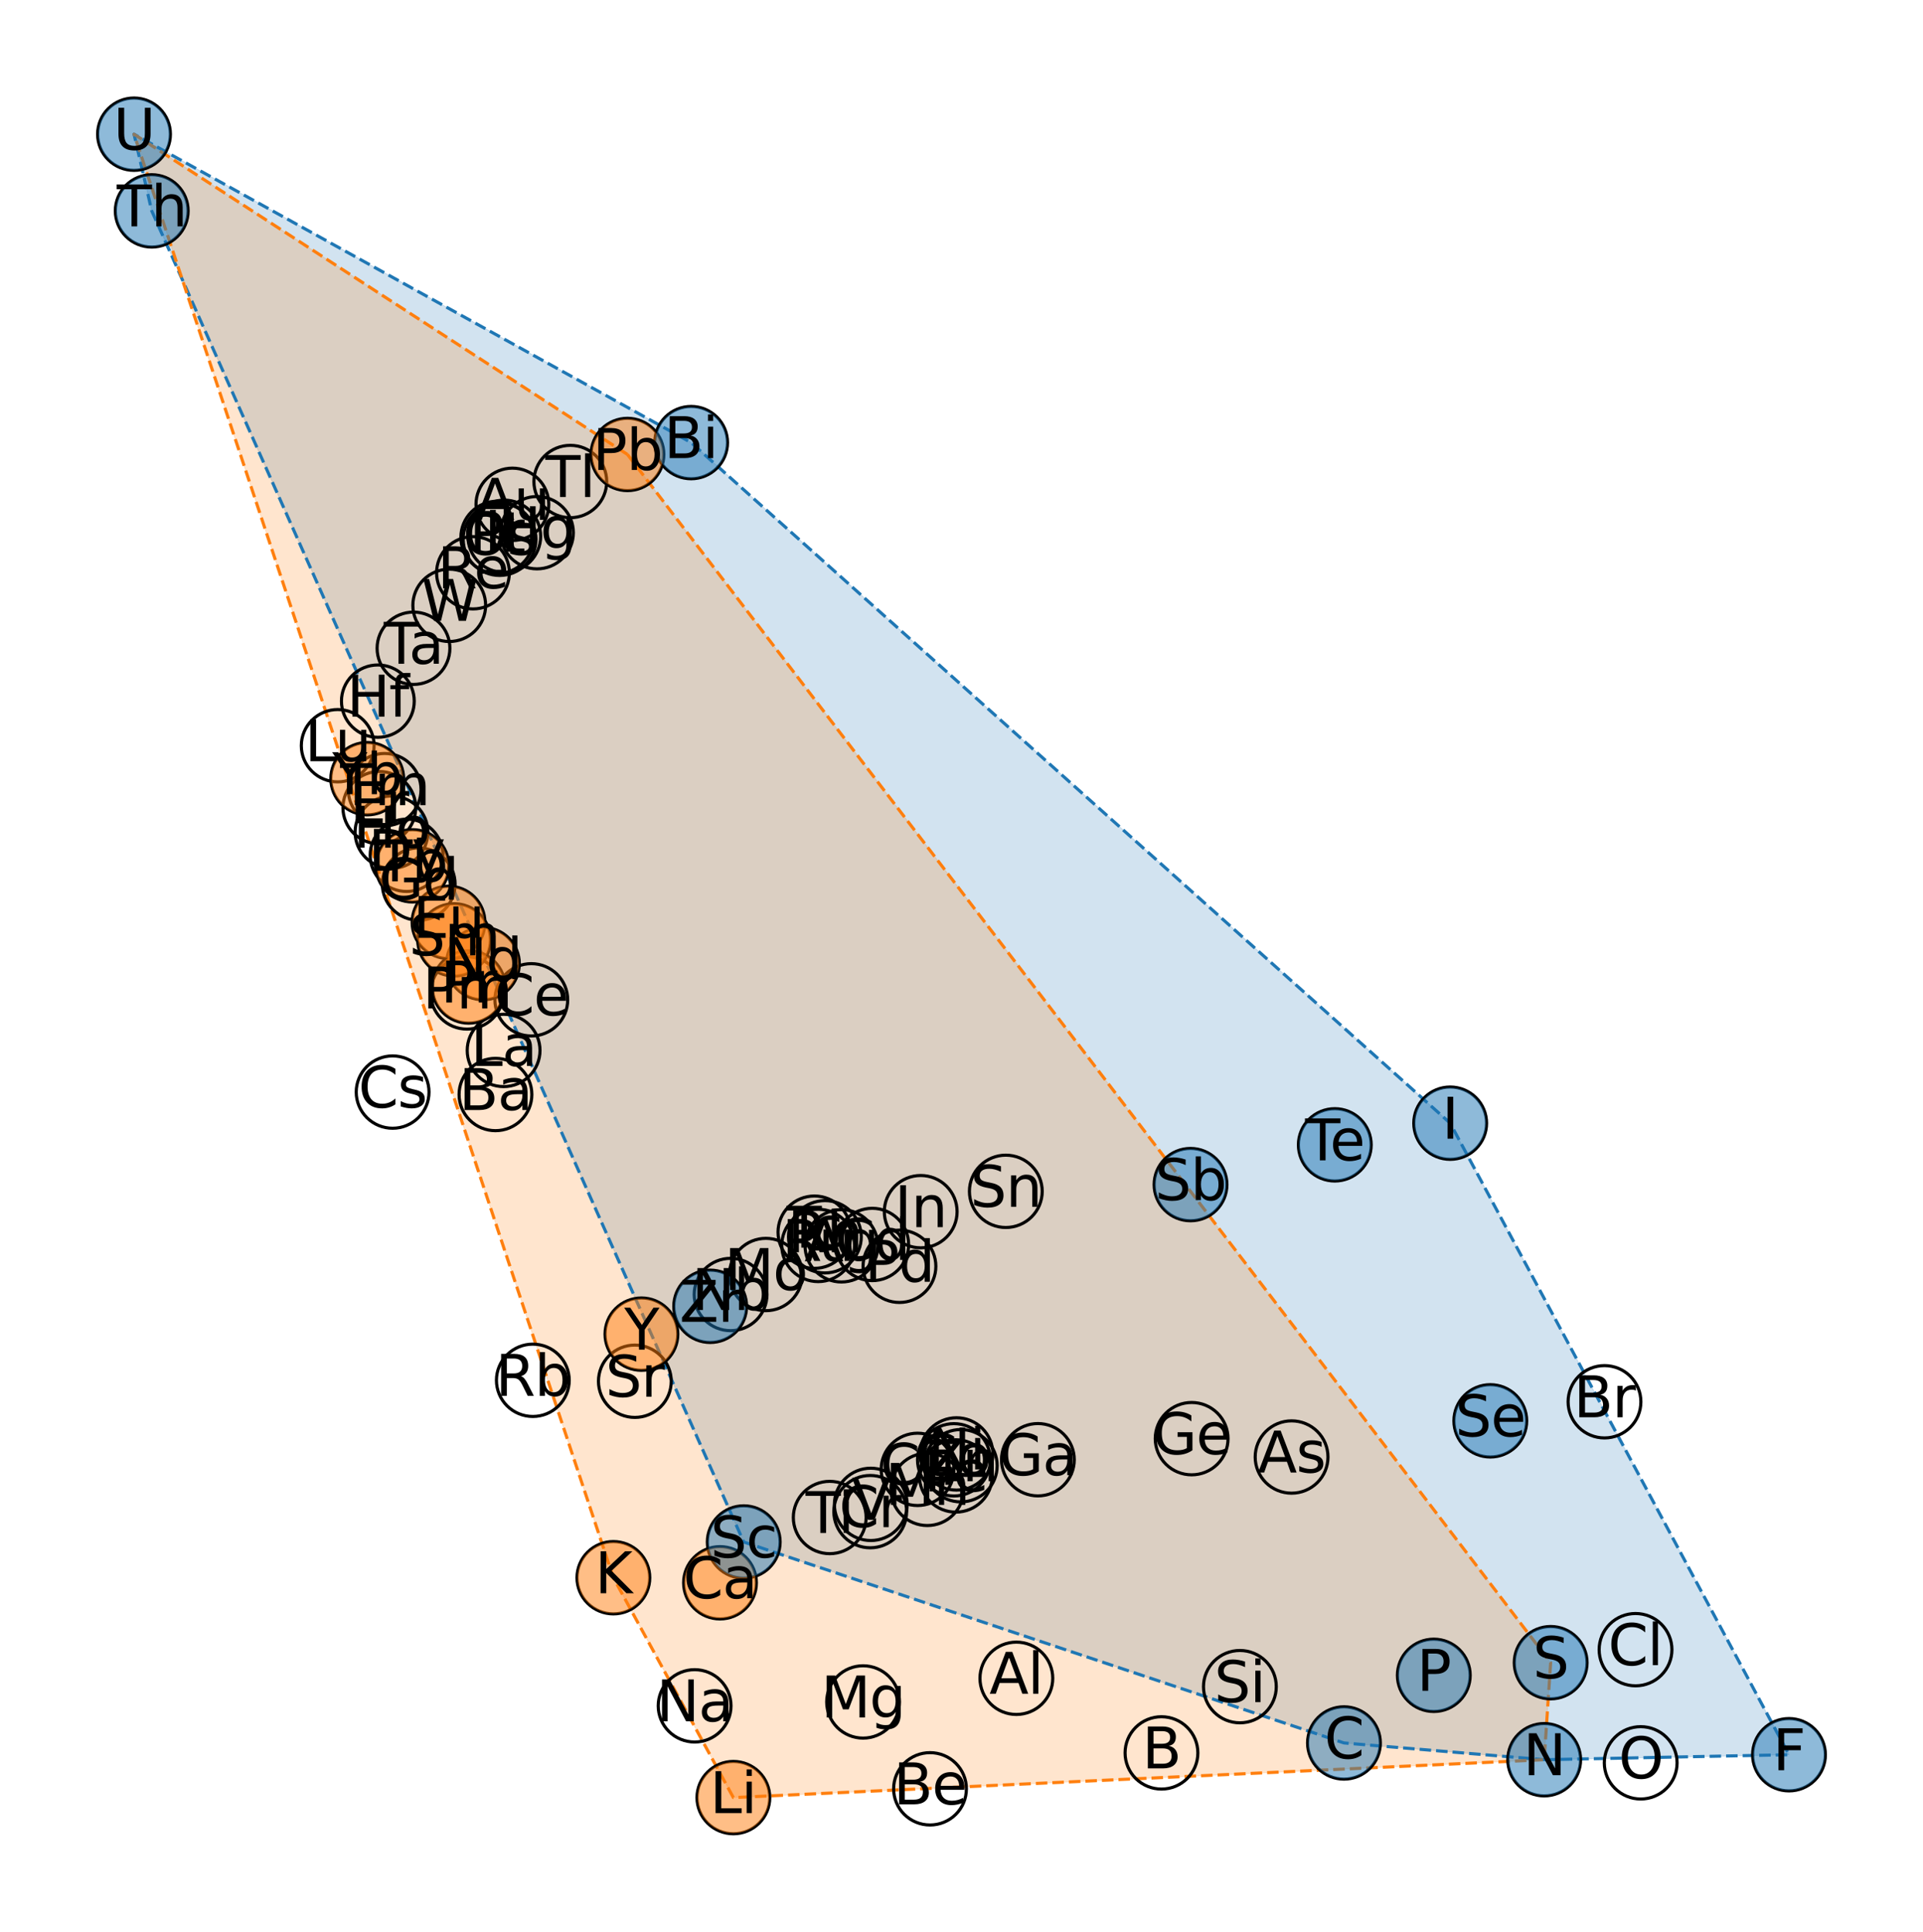 <?xml version="1.0" encoding="utf-8" standalone="no"?>
<!DOCTYPE svg PUBLIC "-//W3C//DTD SVG 1.1//EN"
  "http://www.w3.org/Graphics/SVG/1.1/DTD/svg11.dtd">
<svg xmlns:xlink="http://www.w3.org/1999/xlink" width="1232.459pt" height="1238.239pt" viewBox="0 0 1232.459 1238.239" xmlns="http://www.w3.org/2000/svg" version="1.1">
 <defs>
  <style type="text/css">*{stroke-linejoin: round; stroke-linecap: butt}</style>
 </defs>
 <g id="figure_1">
  <g id="patch_1">
   <path d="M 0 1238.239
L 1232.459 1238.239
L 1232.459 0
L 0 0
z
" style="fill: #ffffff"/>
  </g>
  <g id="axes_1">
   <g id="patch_2">
    <path d="M 989.68 1127.946
L 1146.57 1124.746
L 929.429 719.935
L 442.944 283.697
L 85.89 86.013
L 97.244 135.17
L 476.658 988.39
L 861.349 1117.203
z
" clip-path="url(#p104ce0856b)" style="fill: #1f77b4; opacity: 0.2; stroke: #1f77b4; stroke-width: 0.5; stroke-linejoin: miter"/>
   </g>
   <g id="patch_3">
    <path d="M 402.143 291.304
L 85.89 86.013
L 393.114 1011.283
L 470.028 1152.226
L 989.68 1127.946
L 993.827 1065.744
z
" clip-path="url(#p104ce0856b)" style="fill: #ff7f0e; opacity: 0.2; stroke: #ff7f0e; stroke-width: 0.5; stroke-linejoin: miter"/>
   </g>
   <g id="line2d_1">
    <path d="M 989.68 1127.946
L 1146.57 1124.746
L 929.429 719.935
L 442.944 283.697
L 85.89 86.013
L 97.244 135.17
L 476.658 988.39
L 861.349 1117.203
L 989.68 1127.946
" clip-path="url(#p104ce0856b)" style="fill: none; stroke-dasharray: 7.4,3.2; stroke-dashoffset: 0; stroke: #1f77b4; stroke-width: 2"/>
   </g>
   <g id="line2d_2">
    <path d="M 402.143 291.304
L 85.89 86.013
L 393.114 1011.283
L 470.028 1152.226
L 989.68 1127.946
L 993.827 1065.744
L 402.143 291.304
" clip-path="url(#p104ce0856b)" style="fill: none; stroke-dasharray: 7.4,3.2; stroke-dashoffset: 0; stroke: #ff7f0e; stroke-width: 2"/>
   </g>
   <g id="patch_4">
    <path d="M 470.028 1175.41
C 476.213 1175.41 482.146 1172.967 486.52 1168.619
C 490.894 1164.272 493.351 1158.374 493.351 1152.226
C 493.351 1146.077 490.894 1140.18 486.52 1135.832
C 482.146 1131.485 476.213 1129.042 470.028 1129.042
C 463.842 1129.042 457.909 1131.485 453.536 1135.832
C 449.162 1140.18 446.704 1146.077 446.704 1152.226
C 446.704 1158.374 449.162 1164.272 453.536 1168.619
C 457.909 1172.967 463.842 1175.41 470.028 1175.41
L 470.028 1175.41
z
" clip-path="url(#p104ce0856b)" style="fill: none; stroke: #000000; stroke-width: 2; stroke-linejoin: miter"/>
   </g>
   <g id="patch_5">
    <path d="M 596.053 1169.783
C 602.238 1169.783 608.171 1167.34 612.545 1162.993
C 616.919 1158.645 619.376 1152.748 619.376 1146.599
C 619.376 1140.451 616.919 1134.554 612.545 1130.206
C 608.171 1125.858 602.238 1123.416 596.053 1123.416
C 589.868 1123.416 583.935 1125.858 579.561 1130.206
C 575.187 1134.554 572.73 1140.451 572.73 1146.599
C 572.73 1152.748 575.187 1158.645 579.561 1162.993
C 583.935 1167.34 589.868 1169.783 596.053 1169.783
L 596.053 1169.783
z
" clip-path="url(#p104ce0856b)" style="fill: none; stroke: #000000; stroke-width: 2; stroke-linejoin: miter"/>
   </g>
   <g id="patch_6">
    <path d="M 744.395 1146.761
C 750.58 1146.761 756.513 1144.319 760.887 1139.971
C 765.26 1135.623 767.718 1129.726 767.718 1123.578
C 767.718 1117.429 765.26 1111.532 760.887 1107.184
C 756.513 1102.837 750.58 1100.394 744.395 1100.394
C 738.209 1100.394 732.276 1102.837 727.902 1107.184
C 723.529 1111.532 721.071 1117.429 721.071 1123.578
C 721.071 1129.726 723.529 1135.623 727.902 1139.971
C 732.276 1144.319 738.209 1146.761 744.395 1146.761
L 744.395 1146.761
z
" clip-path="url(#p104ce0856b)" style="fill: none; stroke: #000000; stroke-width: 2; stroke-linejoin: miter"/>
   </g>
   <g id="patch_7">
    <path d="M 861.349 1140.386
C 867.535 1140.386 873.468 1137.944 877.841 1133.596
C 882.215 1129.248 884.673 1123.351 884.673 1117.203
C 884.673 1111.054 882.215 1105.157 877.841 1100.809
C 873.468 1096.462 867.535 1094.019 861.349 1094.019
C 855.164 1094.019 849.231 1096.462 844.857 1100.809
C 840.483 1105.157 838.026 1111.054 838.026 1117.203
C 838.026 1123.351 840.483 1129.248 844.857 1133.596
C 849.231 1137.944 855.164 1140.386 861.349 1140.386
L 861.349 1140.386
z
" clip-path="url(#p104ce0856b)" style="fill: none; stroke: #000000; stroke-width: 2; stroke-linejoin: miter"/>
   </g>
   <g id="patch_8">
    <path d="M 989.68 1151.13
C 995.866 1151.13 1001.799 1148.687 1006.172 1144.339
C 1010.546 1139.992 1013.004 1134.094 1013.004 1127.946
C 1013.004 1121.797 1010.546 1115.9 1006.172 1111.552
C 1001.799 1107.205 995.866 1104.762 989.68 1104.762
C 983.495 1104.762 977.562 1107.205 973.188 1111.552
C 968.814 1115.9 966.357 1121.797 966.357 1127.946
C 966.357 1134.094 968.814 1139.992 973.188 1144.339
C 977.562 1148.687 983.495 1151.13 989.68 1151.13
L 989.68 1151.13
z
" clip-path="url(#p104ce0856b)" style="fill: none; stroke: #000000; stroke-width: 2; stroke-linejoin: miter"/>
   </g>
   <g id="patch_9">
    <path d="M 1051.533 1153.128
C 1057.718 1153.128 1063.651 1150.685 1068.025 1146.338
C 1072.399 1141.99 1074.856 1136.093 1074.856 1129.944
C 1074.856 1123.796 1072.399 1117.898 1068.025 1113.551
C 1063.651 1109.203 1057.718 1106.76 1051.533 1106.76
C 1045.347 1106.76 1039.414 1109.203 1035.041 1113.551
C 1030.667 1117.898 1028.209 1123.796 1028.209 1129.944
C 1028.209 1136.093 1030.667 1141.99 1035.041 1146.338
C 1039.414 1150.685 1045.347 1153.128 1051.533 1153.128
L 1051.533 1153.128
z
" clip-path="url(#p104ce0856b)" style="fill: none; stroke: #000000; stroke-width: 2; stroke-linejoin: miter"/>
   </g>
   <g id="patch_10">
    <path d="M 1146.57 1147.93
C 1152.755 1147.93 1158.688 1145.487 1163.062 1141.14
C 1167.436 1136.792 1169.893 1130.895 1169.893 1124.746
C 1169.893 1118.598 1167.436 1112.7 1163.062 1108.353
C 1158.688 1104.005 1152.755 1101.562 1146.57 1101.562
C 1140.384 1101.562 1134.451 1104.005 1130.078 1108.353
C 1125.704 1112.7 1123.246 1118.598 1123.246 1124.746
C 1123.246 1130.895 1125.704 1136.792 1130.078 1141.14
C 1134.451 1145.487 1140.384 1147.93 1146.57 1147.93
L 1146.57 1147.93
z
" clip-path="url(#p104ce0856b)" style="fill: none; stroke: #000000; stroke-width: 2; stroke-linejoin: miter"/>
   </g>
   <g id="patch_11">
    <path d="M 445.183 1116.596
C 451.368 1116.596 457.301 1114.153 461.675 1109.805
C 466.049 1105.458 468.506 1099.56 468.506 1093.412
C 468.506 1087.264 466.049 1081.366 461.675 1077.019
C 457.301 1072.671 451.368 1070.228 445.183 1070.228
C 438.998 1070.228 433.065 1072.671 428.691 1077.019
C 424.317 1081.366 421.86 1087.264 421.86 1093.412
C 421.86 1099.56 424.317 1105.458 428.691 1109.805
C 433.065 1114.153 438.998 1116.596 445.183 1116.596
L 445.183 1116.596
z
" clip-path="url(#p104ce0856b)" style="fill: none; stroke: #000000; stroke-width: 2; stroke-linejoin: miter"/>
   </g>
   <g id="patch_12">
    <path d="M 553.149 1114.103
C 559.335 1114.103 565.267 1111.66 569.641 1107.313
C 574.015 1102.965 576.473 1097.068 576.473 1090.919
C 576.473 1084.771 574.015 1078.873 569.641 1074.526
C 565.267 1070.178 559.335 1067.735 553.149 1067.735
C 546.964 1067.735 541.031 1070.178 536.657 1074.526
C 532.283 1078.873 529.826 1084.771 529.826 1090.919
C 529.826 1097.068 532.283 1102.965 536.657 1107.313
C 541.031 1111.66 546.964 1114.103 553.149 1114.103
L 553.149 1114.103
z
" clip-path="url(#p104ce0856b)" style="fill: none; stroke: #000000; stroke-width: 2; stroke-linejoin: miter"/>
   </g>
   <g id="patch_13">
    <path d="M 651.391 1098.939
C 657.577 1098.939 663.51 1096.496 667.883 1092.148
C 672.257 1087.801 674.715 1081.903 674.715 1075.755
C 674.715 1069.606 672.257 1063.709 667.883 1059.361
C 663.51 1055.014 657.577 1052.571 651.391 1052.571
C 645.206 1052.571 639.273 1055.014 634.899 1059.361
C 630.525 1063.709 628.068 1069.606 628.068 1075.755
C 628.068 1081.903 630.525 1087.801 634.899 1092.148
C 639.273 1096.496 645.206 1098.939 651.391 1098.939
L 651.391 1098.939
z
" clip-path="url(#p104ce0856b)" style="fill: none; stroke: #000000; stroke-width: 2; stroke-linejoin: miter"/>
   </g>
   <g id="patch_14">
    <path d="M 794.651 1104.297
C 800.836 1104.297 806.769 1101.855 811.143 1097.507
C 815.516 1093.16 817.974 1087.262 817.974 1081.114
C 817.974 1074.965 815.516 1069.068 811.143 1064.72
C 806.769 1060.373 800.836 1057.93 794.651 1057.93
C 788.465 1057.93 782.532 1060.373 778.158 1064.72
C 773.785 1069.068 771.327 1074.965 771.327 1081.114
C 771.327 1087.262 773.785 1093.16 778.158 1097.507
C 782.532 1101.855 788.465 1104.297 794.651 1104.297
L 794.651 1104.297
z
" clip-path="url(#p104ce0856b)" style="fill: none; stroke: #000000; stroke-width: 2; stroke-linejoin: miter"/>
   </g>
   <g id="patch_15">
    <path d="M 918.923 1097.038
C 925.109 1097.038 931.042 1094.595 935.415 1090.248
C 939.789 1085.9 942.247 1080.003 942.247 1073.854
C 942.247 1067.706 939.789 1061.808 935.415 1057.461
C 931.042 1053.113 925.109 1050.67 918.923 1050.67
C 912.738 1050.67 906.805 1053.113 902.431 1057.461
C 898.057 1061.808 895.6 1067.706 895.6 1073.854
C 895.6 1080.003 898.057 1085.9 902.431 1090.248
C 906.805 1094.595 912.738 1097.038 918.923 1097.038
L 918.923 1097.038
z
" clip-path="url(#p104ce0856b)" style="fill: none; stroke: #000000; stroke-width: 2; stroke-linejoin: miter"/>
   </g>
   <g id="patch_16">
    <path d="M 993.827 1088.928
C 1000.012 1088.928 1005.945 1086.485 1010.319 1082.138
C 1014.693 1077.79 1017.15 1071.893 1017.15 1065.744
C 1017.15 1059.596 1014.693 1053.698 1010.319 1049.351
C 1005.945 1045.003 1000.012 1042.56 993.827 1042.56
C 987.642 1042.56 981.709 1045.003 977.335 1049.351
C 972.961 1053.698 970.504 1059.596 970.504 1065.744
C 970.504 1071.893 972.961 1077.79 977.335 1082.138
C 981.709 1086.485 987.642 1088.928 993.827 1088.928
L 993.827 1088.928
z
" clip-path="url(#p104ce0856b)" style="fill: none; stroke: #000000; stroke-width: 2; stroke-linejoin: miter"/>
   </g>
   <g id="patch_17">
    <path d="M 1048.222 1080.59
C 1054.407 1080.59 1060.34 1078.147 1064.714 1073.8
C 1069.088 1069.452 1071.545 1063.555 1071.545 1057.406
C 1071.545 1051.258 1069.088 1045.36 1064.714 1041.013
C 1060.34 1036.665 1054.407 1034.223 1048.222 1034.223
C 1042.037 1034.223 1036.104 1036.665 1031.73 1041.013
C 1027.356 1045.36 1024.899 1051.258 1024.899 1057.406
C 1024.899 1063.555 1027.356 1069.452 1031.73 1073.8
C 1036.104 1078.147 1042.037 1080.59 1048.222 1080.59
L 1048.222 1080.59
z
" clip-path="url(#p104ce0856b)" style="fill: none; stroke: #000000; stroke-width: 2; stroke-linejoin: miter"/>
   </g>
   <g id="patch_18">
    <path d="M 393.114 1034.466
C 399.3 1034.466 405.233 1032.024 409.607 1027.676
C 413.98 1023.328 416.438 1017.431 416.438 1011.283
C 416.438 1005.134 413.98 999.237 409.607 994.889
C 405.233 990.542 399.3 988.099 393.114 988.099
C 386.929 988.099 380.996 990.542 376.622 994.889
C 372.249 999.237 369.791 1005.134 369.791 1011.283
C 369.791 1017.431 372.249 1023.328 376.622 1027.676
C 380.996 1032.024 386.929 1034.466 393.114 1034.466
L 393.114 1034.466
z
" clip-path="url(#p104ce0856b)" style="fill: none; stroke: #000000; stroke-width: 2; stroke-linejoin: miter"/>
   </g>
   <g id="patch_19">
    <path d="M 461.45 1037.718
C 467.636 1037.718 473.569 1035.275 477.942 1030.928
C 482.316 1026.58 484.774 1020.683 484.774 1014.534
C 484.774 1008.386 482.316 1002.489 477.942 998.141
C 473.569 993.793 467.636 991.351 461.45 991.351
C 455.265 991.351 449.332 993.793 444.958 998.141
C 440.584 1002.489 438.127 1008.386 438.127 1014.534
C 438.127 1020.683 440.584 1026.58 444.958 1030.928
C 449.332 1035.275 455.265 1037.718 461.45 1037.718
L 461.45 1037.718
z
" clip-path="url(#p104ce0856b)" style="fill: none; stroke: #000000; stroke-width: 2; stroke-linejoin: miter"/>
   </g>
   <g id="patch_20">
    <path d="M 476.658 1011.574
C 482.844 1011.574 488.777 1009.131 493.151 1004.783
C 497.524 1000.436 499.982 994.538 499.982 988.39
C 499.982 982.242 497.524 976.344 493.151 971.997
C 488.777 967.649 482.844 965.206 476.658 965.206
C 470.473 965.206 464.54 967.649 460.166 971.997
C 455.793 976.344 453.335 982.242 453.335 988.39
C 453.335 994.538 455.793 1000.436 460.166 1004.783
C 464.54 1009.131 470.473 1011.574 476.658 1011.574
L 476.658 1011.574
z
" clip-path="url(#p104ce0856b)" style="fill: none; stroke: #000000; stroke-width: 2; stroke-linejoin: miter"/>
   </g>
   <g id="patch_21">
    <path d="M 531.773 995.88
C 537.958 995.88 543.891 993.437 548.265 989.089
C 552.639 984.742 555.096 978.844 555.096 972.696
C 555.096 966.547 552.639 960.65 548.265 956.302
C 543.891 951.955 537.958 949.512 531.773 949.512
C 525.587 949.512 519.654 951.955 515.281 956.302
C 510.907 960.65 508.449 966.547 508.449 972.696
C 508.449 978.844 510.907 984.742 515.281 989.089
C 519.654 993.437 525.587 995.88 531.773 995.88
L 531.773 995.88
z
" clip-path="url(#p104ce0856b)" style="fill: none; stroke: #000000; stroke-width: 2; stroke-linejoin: miter"/>
   </g>
   <g id="patch_22">
    <path d="M 558.089 987.45
C 564.274 987.45 570.207 985.007 574.581 980.66
C 578.955 976.312 581.412 970.415 581.412 964.266
C 581.412 958.118 578.955 952.22 574.581 947.873
C 570.207 943.525 564.274 941.083 558.089 941.083
C 551.903 941.083 545.97 943.525 541.597 947.873
C 537.223 952.22 534.765 958.118 534.765 964.266
C 534.765 970.415 537.223 976.312 541.597 980.66
C 545.97 985.007 551.903 987.45 558.089 987.45
L 558.089 987.45
z
" clip-path="url(#p104ce0856b)" style="fill: none; stroke: #000000; stroke-width: 2; stroke-linejoin: miter"/>
   </g>
   <g id="patch_23">
    <path d="M 557.729 992.112
C 563.914 992.112 569.847 989.669 574.221 985.322
C 578.595 980.974 581.052 975.077 581.052 968.928
C 581.052 962.78 578.595 956.883 574.221 952.535
C 569.847 948.187 563.914 945.745 557.729 945.745
C 551.543 945.745 545.61 948.187 541.237 952.535
C 536.863 956.883 534.405 962.78 534.405 968.928
C 534.405 975.077 536.863 980.974 541.237 985.322
C 545.61 989.669 551.543 992.112 557.729 992.112
L 557.729 992.112
z
" clip-path="url(#p104ce0856b)" style="fill: none; stroke: #000000; stroke-width: 2; stroke-linejoin: miter"/>
   </g>
   <g id="patch_24">
    <path d="M 594.311 977.845
C 600.497 977.845 606.43 975.402 610.803 971.054
C 615.177 966.707 617.635 960.809 617.635 954.661
C 617.635 948.512 615.177 942.615 610.803 938.267
C 606.43 933.92 600.497 931.477 594.311 931.477
C 588.126 931.477 582.193 933.92 577.819 938.267
C 573.445 942.615 570.988 948.512 570.988 954.661
C 570.988 960.809 573.445 966.707 577.819 971.054
C 582.193 975.402 588.126 977.845 594.311 977.845
L 594.311 977.845
z
" clip-path="url(#p104ce0856b)" style="fill: none; stroke: #000000; stroke-width: 2; stroke-linejoin: miter"/>
   </g>
   <g id="patch_25">
    <path d="M 612.595 969.241
C 618.78 969.241 624.713 966.798 629.087 962.45
C 633.461 958.103 635.918 952.205 635.918 946.057
C 635.918 939.908 633.461 934.011 629.087 929.663
C 624.713 925.316 618.78 922.873 612.595 922.873
C 606.409 922.873 600.476 925.316 596.103 929.663
C 591.729 934.011 589.271 939.908 589.271 946.057
C 589.271 952.205 591.729 958.103 596.103 962.45
C 600.476 966.798 606.409 969.241 612.595 969.241
L 612.595 969.241
z
" clip-path="url(#p104ce0856b)" style="fill: none; stroke: #000000; stroke-width: 2; stroke-linejoin: miter"/>
   </g>
   <g id="patch_26">
    <path d="M 611.358 958.894
C 617.544 958.894 623.477 956.451 627.851 952.104
C 632.224 947.756 634.682 941.859 634.682 935.71
C 634.682 929.562 632.224 923.664 627.851 919.317
C 623.477 914.969 617.544 912.526 611.358 912.526
C 605.173 912.526 599.24 914.969 594.866 919.317
C 590.493 923.664 588.035 929.562 588.035 935.71
C 588.035 941.859 590.493 947.756 594.866 952.104
C 599.24 956.451 605.173 958.894 611.358 958.894
L 611.358 958.894
z
" clip-path="url(#p104ce0856b)" style="fill: none; stroke: #000000; stroke-width: 2; stroke-linejoin: miter"/>
   </g>
   <g id="patch_27">
    <path d="M 613.031 955.122
C 619.216 955.122 625.149 952.68 629.523 948.332
C 633.896 943.984 636.354 938.087 636.354 931.939
C 636.354 925.79 633.896 919.893 629.523 915.545
C 625.149 911.198 619.216 908.755 613.031 908.755
C 606.845 908.755 600.912 911.198 596.538 915.545
C 592.165 919.893 589.707 925.79 589.707 931.939
C 589.707 938.087 592.165 943.984 596.538 948.332
C 600.912 952.68 606.845 955.122 613.031 955.122
L 613.031 955.122
z
" clip-path="url(#p104ce0856b)" style="fill: none; stroke: #000000; stroke-width: 2; stroke-linejoin: miter"/>
   </g>
   <g id="patch_28">
    <path d="M 588.076 965.017
C 594.262 965.017 600.195 962.574 604.568 958.226
C 608.942 953.879 611.4 947.981 611.4 941.833
C 611.4 935.685 608.942 929.787 604.568 925.44
C 600.195 921.092 594.262 918.649 588.076 918.649
C 581.891 918.649 575.958 921.092 571.584 925.44
C 567.21 929.787 564.753 935.685 564.753 941.833
C 564.753 947.981 567.21 953.879 571.584 958.226
C 575.958 962.574 581.891 965.017 588.076 965.017
L 588.076 965.017
z
" clip-path="url(#p104ce0856b)" style="fill: none; stroke: #000000; stroke-width: 2; stroke-linejoin: miter"/>
   </g>
   <g id="patch_29">
    <path d="M 615.777 962.683
C 621.962 962.683 627.895 960.241 632.269 955.893
C 636.643 951.546 639.1 945.648 639.1 939.5
C 639.1 933.351 636.643 927.454 632.269 923.106
C 627.895 918.759 621.962 916.316 615.777 916.316
C 609.591 916.316 603.658 918.759 599.285 923.106
C 594.911 927.454 592.453 933.351 592.453 939.5
C 592.453 945.648 594.911 951.546 599.285 955.893
C 603.658 960.241 609.591 962.683 615.777 962.683
L 615.777 962.683
z
" clip-path="url(#p104ce0856b)" style="fill: none; stroke: #000000; stroke-width: 2; stroke-linejoin: miter"/>
   </g>
   <g id="patch_30">
    <path d="M 665.189 958.837
C 671.374 958.837 677.307 956.395 681.681 952.047
C 686.054 947.699 688.512 941.802 688.512 935.654
C 688.512 929.505 686.054 923.608 681.681 919.26
C 677.307 914.913 671.374 912.47 665.189 912.47
C 659.003 912.47 653.07 914.913 648.696 919.26
C 644.323 923.608 641.865 929.505 641.865 935.654
C 641.865 941.802 644.323 947.699 648.696 952.047
C 653.07 956.395 659.003 958.837 665.189 958.837
L 665.189 958.837
z
" clip-path="url(#p104ce0856b)" style="fill: none; stroke: #000000; stroke-width: 2; stroke-linejoin: miter"/>
   </g>
   <g id="patch_31">
    <path d="M 763.73 945.333
C 769.916 945.333 775.849 942.89 780.222 938.543
C 784.596 934.195 787.054 928.298 787.054 922.149
C 787.054 916.001 784.596 910.103 780.222 905.756
C 775.849 901.408 769.916 898.965 763.73 898.965
C 757.545 898.965 751.612 901.408 747.238 905.756
C 742.864 910.103 740.407 916.001 740.407 922.149
C 740.407 928.298 742.864 934.195 747.238 938.543
C 751.612 942.89 757.545 945.333 763.73 945.333
L 763.73 945.333
z
" clip-path="url(#p104ce0856b)" style="fill: none; stroke: #000000; stroke-width: 2; stroke-linejoin: miter"/>
   </g>
   <g id="patch_32">
    <path d="M 827.782 957.105
C 833.967 957.105 839.9 954.662 844.274 950.314
C 848.648 945.967 851.105 940.069 851.105 933.921
C 851.105 927.773 848.648 921.875 844.274 917.528
C 839.9 913.18 833.967 910.737 827.782 910.737
C 821.596 910.737 815.663 913.18 811.29 917.528
C 806.916 921.875 804.458 927.773 804.458 933.921
C 804.458 940.069 806.916 945.967 811.29 950.314
C 815.663 954.662 821.596 957.105 827.782 957.105
L 827.782 957.105
z
" clip-path="url(#p104ce0856b)" style="fill: none; stroke: #000000; stroke-width: 2; stroke-linejoin: miter"/>
   </g>
   <g id="patch_33">
    <path d="M 955.145 933.918
C 961.331 933.918 967.264 931.475 971.638 927.127
C 976.011 922.78 978.469 916.882 978.469 910.734
C 978.469 904.585 976.011 898.688 971.638 894.34
C 967.264 889.993 961.331 887.55 955.145 887.55
C 948.96 887.55 943.027 889.993 938.653 894.34
C 934.28 898.688 931.822 904.585 931.822 910.734
C 931.822 916.882 934.28 922.78 938.653 927.127
C 943.027 931.475 948.96 933.918 955.145 933.918
L 955.145 933.918
z
" clip-path="url(#p104ce0856b)" style="fill: none; stroke: #000000; stroke-width: 2; stroke-linejoin: miter"/>
   </g>
   <g id="patch_34">
    <path d="M 1028.326 921.696
C 1034.511 921.696 1040.444 919.254 1044.818 914.906
C 1049.192 910.558 1051.649 904.661 1051.649 898.513
C 1051.649 892.364 1049.192 886.467 1044.818 882.119
C 1040.444 877.772 1034.511 875.329 1028.326 875.329
C 1022.14 875.329 1016.207 877.772 1011.834 882.119
C 1007.46 886.467 1005.002 892.364 1005.002 898.513
C 1005.002 904.661 1007.46 910.558 1011.834 914.906
C 1016.207 919.254 1022.14 921.696 1028.326 921.696
L 1028.326 921.696
z
" clip-path="url(#p104ce0856b)" style="fill: none; stroke: #000000; stroke-width: 2; stroke-linejoin: miter"/>
   </g>
   <g id="patch_35">
    <path d="M 341.497 907.937
C 347.682 907.937 353.615 905.495 357.989 901.147
C 362.363 896.799 364.82 890.902 364.82 884.754
C 364.82 878.605 362.363 872.708 357.989 868.36
C 353.615 864.013 347.682 861.57 341.497 861.57
C 335.312 861.57 329.379 864.013 325.005 868.36
C 320.631 872.708 318.174 878.605 318.174 884.754
C 318.174 890.902 320.631 896.799 325.005 901.147
C 329.379 905.495 335.312 907.937 341.497 907.937
L 341.497 907.937
z
" clip-path="url(#p104ce0856b)" style="fill: none; stroke: #000000; stroke-width: 2; stroke-linejoin: miter"/>
   </g>
   <g id="patch_36">
    <path d="M 406.882 908.544
C 413.067 908.544 419 906.102 423.374 901.754
C 427.747 897.406 430.205 891.509 430.205 885.361
C 430.205 879.212 427.747 873.315 423.374 868.967
C 419 864.62 413.067 862.177 406.882 862.177
C 400.696 862.177 394.763 864.62 390.389 868.967
C 386.016 873.315 383.558 879.212 383.558 885.361
C 383.558 891.509 386.016 897.406 390.389 901.754
C 394.763 906.102 400.696 908.544 406.882 908.544
L 406.882 908.544
z
" clip-path="url(#p104ce0856b)" style="fill: none; stroke: #000000; stroke-width: 2; stroke-linejoin: miter"/>
   </g>
   <g id="patch_37">
    <path d="M 411.09 878.34
C 417.275 878.34 423.208 875.897 427.582 871.55
C 431.956 867.202 434.413 861.305 434.413 855.156
C 434.413 849.008 431.956 843.111 427.582 838.763
C 423.208 834.415 417.275 831.973 411.09 831.973
C 404.905 831.973 398.972 834.415 394.598 838.763
C 390.224 843.111 387.767 849.008 387.767 855.156
C 387.767 861.305 390.224 867.202 394.598 871.55
C 398.972 875.897 404.905 878.34 411.09 878.34
L 411.09 878.34
z
" clip-path="url(#p104ce0856b)" style="fill: none; stroke: #000000; stroke-width: 2; stroke-linejoin: miter"/>
   </g>
   <g id="patch_38">
    <path d="M 455.167 860.502
C 461.353 860.502 467.286 858.059 471.66 853.711
C 476.033 849.364 478.491 843.466 478.491 837.318
C 478.491 831.17 476.033 825.272 471.66 820.925
C 467.286 816.577 461.353 814.134 455.167 814.134
C 448.982 814.134 443.049 816.577 438.675 820.925
C 434.302 825.272 431.844 831.17 431.844 837.318
C 431.844 843.466 434.302 849.364 438.675 853.711
C 443.049 858.059 448.982 860.502 455.167 860.502
L 455.167 860.502
z
" clip-path="url(#p104ce0856b)" style="fill: none; stroke: #000000; stroke-width: 2; stroke-linejoin: miter"/>
   </g>
   <g id="patch_39">
    <path d="M 468.245 852.941
C 474.431 852.941 480.364 850.498 484.737 846.15
C 489.111 841.803 491.569 835.905 491.569 829.757
C 491.569 823.609 489.111 817.711 484.737 813.364
C 480.364 809.016 474.431 806.573 468.245 806.573
C 462.06 806.573 456.127 809.016 451.753 813.364
C 447.379 817.711 444.922 823.609 444.922 829.757
C 444.922 835.905 447.379 841.803 451.753 846.15
C 456.127 850.498 462.06 852.941 468.245 852.941
L 468.245 852.941
z
" clip-path="url(#p104ce0856b)" style="fill: none; stroke: #000000; stroke-width: 2; stroke-linejoin: miter"/>
   </g>
   <g id="patch_40">
    <path d="M 490.853 840.122
C 497.038 840.122 502.971 837.679 507.345 833.332
C 511.719 828.984 514.176 823.087 514.176 816.938
C 514.176 810.79 511.719 804.892 507.345 800.545
C 502.971 796.197 497.038 793.754 490.853 793.754
C 484.668 793.754 478.735 796.197 474.361 800.545
C 469.987 804.892 467.53 810.79 467.53 816.938
C 467.53 823.087 469.987 828.984 474.361 833.332
C 478.735 837.679 484.668 840.122 490.853 840.122
L 490.853 840.122
z
" clip-path="url(#p104ce0856b)" style="fill: none; stroke: #000000; stroke-width: 2; stroke-linejoin: miter"/>
   </g>
   <g id="patch_41">
    <path d="M 521.961 812.991
C 528.147 812.991 534.08 810.548 538.453 806.201
C 542.827 801.853 545.285 795.956 545.285 789.807
C 545.285 783.659 542.827 777.761 538.453 773.414
C 534.08 769.066 528.147 766.623 521.961 766.623
C 515.776 766.623 509.843 769.066 505.469 773.414
C 501.095 777.761 498.638 783.659 498.638 789.807
C 498.638 795.956 501.095 801.853 505.469 806.201
C 509.843 810.548 515.776 812.991 521.961 812.991
L 521.961 812.991
z
" clip-path="url(#p104ce0856b)" style="fill: none; stroke: #000000; stroke-width: 2; stroke-linejoin: miter"/>
   </g>
   <g id="patch_42">
    <path d="M 524.354 821.493
C 530.539 821.493 536.472 819.05 540.846 814.703
C 545.22 810.355 547.677 804.458 547.677 798.309
C 547.677 792.161 545.22 786.263 540.846 781.916
C 536.472 777.568 530.539 775.125 524.354 775.125
C 518.168 775.125 512.235 777.568 507.862 781.916
C 503.488 786.263 501.03 792.161 501.03 798.309
C 501.03 804.458 503.488 810.355 507.862 814.703
C 512.235 819.05 518.168 821.493 524.354 821.493
L 524.354 821.493
z
" clip-path="url(#p104ce0856b)" style="fill: none; stroke: #000000; stroke-width: 2; stroke-linejoin: miter"/>
   </g>
   <g id="patch_43">
    <path d="M 528.669 815.938
C 534.855 815.938 540.788 813.495 545.161 809.147
C 549.535 804.8 551.993 798.902 551.993 792.754
C 551.993 786.606 549.535 780.708 545.161 776.361
C 540.788 772.013 534.855 769.57 528.669 769.57
C 522.484 769.57 516.551 772.013 512.177 776.361
C 507.803 780.708 505.346 786.606 505.346 792.754
C 505.346 798.902 507.803 804.8 512.177 809.147
C 516.551 813.495 522.484 815.938 528.669 815.938
L 528.669 815.938
z
" clip-path="url(#p104ce0856b)" style="fill: none; stroke: #000000; stroke-width: 2; stroke-linejoin: miter"/>
   </g>
   <g id="patch_44">
    <path d="M 576.471 834.855
C 582.657 834.855 588.59 832.412 592.963 828.065
C 597.337 823.717 599.795 817.82 599.795 811.671
C 599.795 805.523 597.337 799.626 592.963 795.278
C 588.59 790.931 582.657 788.488 576.471 788.488
C 570.286 788.488 564.353 790.931 559.979 795.278
C 555.605 799.626 553.148 805.523 553.148 811.671
C 553.148 817.82 555.605 823.717 559.979 828.065
C 564.353 832.412 570.286 834.855 576.471 834.855
L 576.471 834.855
z
" clip-path="url(#p104ce0856b)" style="fill: none; stroke: #000000; stroke-width: 2; stroke-linejoin: miter"/>
   </g>
   <g id="patch_45">
    <path d="M 539.288 821.731
C 545.474 821.731 551.407 819.288 555.78 814.941
C 560.154 810.593 562.612 804.696 562.612 798.547
C 562.612 792.399 560.154 786.501 555.78 782.154
C 551.407 777.806 545.474 775.364 539.288 775.364
C 533.103 775.364 527.17 777.806 522.796 782.154
C 518.422 786.501 515.965 792.399 515.965 798.547
C 515.965 804.696 518.422 810.593 522.796 814.941
C 527.17 819.288 533.103 821.731 539.288 821.731
L 539.288 821.731
z
" clip-path="url(#p104ce0856b)" style="fill: none; stroke: #000000; stroke-width: 2; stroke-linejoin: miter"/>
   </g>
   <g id="patch_46">
    <path d="M 559.017 820.865
C 565.202 820.865 571.135 818.422 575.509 814.074
C 579.883 809.727 582.34 803.829 582.34 797.681
C 582.34 791.533 579.883 785.635 575.509 781.288
C 571.135 776.94 565.202 774.497 559.017 774.497
C 552.832 774.497 546.899 776.94 542.525 781.288
C 538.151 785.635 535.694 791.533 535.694 797.681
C 535.694 803.829 538.151 809.727 542.525 814.074
C 546.899 818.422 552.832 820.865 559.017 820.865
L 559.017 820.865
z
" clip-path="url(#p104ce0856b)" style="fill: none; stroke: #000000; stroke-width: 2; stroke-linejoin: miter"/>
   </g>
   <g id="patch_47">
    <path d="M 590.083 799.839
C 596.269 799.839 602.202 797.396 606.576 793.049
C 610.949 788.701 613.407 782.804 613.407 776.655
C 613.407 770.507 610.949 764.61 606.576 760.262
C 602.202 755.914 596.269 753.472 590.083 753.472
C 583.898 753.472 577.965 755.914 573.591 760.262
C 569.218 764.61 566.76 770.507 566.76 776.655
C 566.76 782.804 569.218 788.701 573.591 793.049
C 577.965 797.396 583.898 799.839 590.083 799.839
L 590.083 799.839
z
" clip-path="url(#p104ce0856b)" style="fill: none; stroke: #000000; stroke-width: 2; stroke-linejoin: miter"/>
   </g>
   <g id="patch_48">
    <path d="M 644.636 786.806
C 650.822 786.806 656.755 784.363 661.129 780.016
C 665.502 775.668 667.96 769.771 667.96 763.622
C 667.96 757.474 665.502 751.577 661.129 747.229
C 656.755 742.881 650.822 740.439 644.636 740.439
C 638.451 740.439 632.518 742.881 628.144 747.229
C 623.771 751.577 621.313 757.474 621.313 763.622
C 621.313 769.771 623.771 775.668 628.144 780.016
C 632.518 784.363 638.451 786.806 644.636 786.806
L 644.636 786.806
z
" clip-path="url(#p104ce0856b)" style="fill: none; stroke: #000000; stroke-width: 2; stroke-linejoin: miter"/>
   </g>
   <g id="patch_49">
    <path d="M 763.015 782.494
C 769.2 782.494 775.133 780.052 779.507 775.704
C 783.881 771.356 786.338 765.459 786.338 759.311
C 786.338 753.162 783.881 747.265 779.507 742.917
C 775.133 738.57 769.2 736.127 763.015 736.127
C 756.829 736.127 750.896 738.57 746.523 742.917
C 742.149 747.265 739.691 753.162 739.691 759.311
C 739.691 765.459 742.149 771.356 746.523 775.704
C 750.896 780.052 756.829 782.494 763.015 782.494
L 763.015 782.494
z
" clip-path="url(#p104ce0856b)" style="fill: none; stroke: #000000; stroke-width: 2; stroke-linejoin: miter"/>
   </g>
   <g id="patch_50">
    <path d="M 855.477 757.011
C 861.663 757.011 867.596 754.568 871.969 750.221
C 876.343 745.873 878.801 739.976 878.801 733.827
C 878.801 727.679 876.343 721.781 871.969 717.434
C 867.596 713.086 861.663 710.643 855.477 710.643
C 849.292 710.643 843.359 713.086 838.985 717.434
C 834.611 721.781 832.154 727.679 832.154 733.827
C 832.154 739.976 834.611 745.873 838.985 750.221
C 843.359 754.568 849.292 757.011 855.477 757.011
L 855.477 757.011
z
" clip-path="url(#p104ce0856b)" style="fill: none; stroke: #000000; stroke-width: 2; stroke-linejoin: miter"/>
   </g>
   <g id="patch_51">
    <path d="M 929.429 743.119
C 935.614 743.119 941.547 740.676 945.921 736.328
C 950.295 731.981 952.752 726.083 952.752 719.935
C 952.752 713.787 950.295 707.889 945.921 703.542
C 941.547 699.194 935.614 696.751 929.429 696.751
C 923.243 696.751 917.31 699.194 912.937 703.542
C 908.563 707.889 906.105 713.787 906.105 719.935
C 906.105 726.083 908.563 731.981 912.937 736.328
C 917.31 740.676 923.243 743.119 929.429 743.119
L 929.429 743.119
z
" clip-path="url(#p104ce0856b)" style="fill: none; stroke: #000000; stroke-width: 2; stroke-linejoin: miter"/>
   </g>
   <g id="patch_52">
    <path d="M 251.633 723.186
C 257.818 723.186 263.751 720.743 268.125 716.396
C 272.499 712.048 274.956 706.151 274.956 700.002
C 274.956 693.854 272.499 687.957 268.125 683.609
C 263.751 679.261 257.818 676.819 251.633 676.819
C 245.448 676.819 239.515 679.261 235.141 683.609
C 230.767 687.957 228.31 693.854 228.31 700.002
C 228.31 706.151 230.767 712.048 235.141 716.396
C 239.515 720.743 245.448 723.186 251.633 723.186
L 251.633 723.186
z
" clip-path="url(#p104ce0856b)" style="fill: none; stroke: #000000; stroke-width: 2; stroke-linejoin: miter"/>
   </g>
   <g id="patch_53">
    <path d="M 317.545 724.743
C 323.731 724.743 329.664 722.301 334.037 717.953
C 338.411 713.605 340.869 707.708 340.869 701.56
C 340.869 695.411 338.411 689.514 334.037 685.166
C 329.664 680.819 323.731 678.376 317.545 678.376
C 311.36 678.376 305.427 680.819 301.053 685.166
C 296.679 689.514 294.222 695.411 294.222 701.56
C 294.222 707.708 296.679 713.605 301.053 717.953
C 305.427 722.301 311.36 724.743 317.545 724.743
L 317.545 724.743
z
" clip-path="url(#p104ce0856b)" style="fill: none; stroke: #000000; stroke-width: 2; stroke-linejoin: miter"/>
   </g>
   <g id="patch_54">
    <path d="M 322.766 696.494
C 328.952 696.494 334.885 694.051 339.259 689.703
C 343.632 685.356 346.09 679.458 346.09 673.31
C 346.09 667.162 343.632 661.264 339.259 656.917
C 334.885 652.569 328.952 650.126 322.766 650.126
C 316.581 650.126 310.648 652.569 306.274 656.917
C 301.901 661.264 299.443 667.162 299.443 673.31
C 299.443 679.458 301.901 685.356 306.274 689.703
C 310.648 694.051 316.581 696.494 322.766 696.494
L 322.766 696.494
z
" clip-path="url(#p104ce0856b)" style="fill: none; stroke: #000000; stroke-width: 2; stroke-linejoin: miter"/>
   </g>
   <g id="patch_55">
    <path d="M 340.516 664.044
C 346.701 664.044 352.634 661.601 357.008 657.254
C 361.381 652.906 363.839 647.009 363.839 640.86
C 363.839 634.712 361.381 628.814 357.008 624.467
C 352.634 620.119 346.701 617.677 340.516 617.677
C 334.33 617.677 328.397 620.119 324.023 624.467
C 319.65 628.814 317.192 634.712 317.192 640.86
C 317.192 647.009 319.65 652.906 324.023 657.254
C 328.397 661.601 334.33 664.044 340.516 664.044
L 340.516 664.044
z
" clip-path="url(#p104ce0856b)" style="fill: none; stroke: #000000; stroke-width: 2; stroke-linejoin: miter"/>
   </g>
   <g id="patch_56">
    <path d="M 300.376 655.824
C 306.561 655.824 312.494 653.381 316.868 649.034
C 321.242 644.686 323.699 638.789 323.699 632.64
C 323.699 626.492 321.242 620.594 316.868 616.247
C 312.494 611.899 306.561 609.457 300.376 609.457
C 294.19 609.457 288.257 611.899 283.884 616.247
C 279.51 620.594 277.052 626.492 277.052 632.64
C 277.052 638.789 279.51 644.686 283.884 649.034
C 288.257 653.381 294.19 655.824 300.376 655.824
L 300.376 655.824
z
" clip-path="url(#p104ce0856b)" style="fill: none; stroke: #000000; stroke-width: 2; stroke-linejoin: miter"/>
   </g>
   <g id="patch_57">
    <path d="M 309.518 640.844
C 315.704 640.844 321.637 638.402 326.01 634.054
C 330.384 629.706 332.842 623.809 332.842 617.661
C 332.842 611.512 330.384 605.615 326.01 601.267
C 321.637 596.92 315.704 594.477 309.518 594.477
C 303.333 594.477 297.4 596.92 293.026 601.267
C 288.652 605.615 286.195 611.512 286.195 617.661
C 286.195 623.809 288.652 629.706 293.026 634.054
C 297.4 638.402 303.333 640.844 309.518 640.844
L 309.518 640.844
z
" clip-path="url(#p104ce0856b)" style="fill: none; stroke: #000000; stroke-width: 2; stroke-linejoin: miter"/>
   </g>
   <g id="patch_58">
    <path d="M 299.286 659.644
C 305.471 659.644 311.404 657.201 315.778 652.854
C 320.152 648.506 322.609 642.609 322.609 636.46
C 322.609 630.312 320.152 624.415 315.778 620.067
C 311.404 615.719 305.471 613.277 299.286 613.277
C 293.1 613.277 287.167 615.719 282.794 620.067
C 278.42 624.415 275.962 630.312 275.962 636.46
C 275.962 642.609 278.42 648.506 282.794 652.854
C 287.167 657.201 293.1 659.644 299.286 659.644
L 299.286 659.644
z
" clip-path="url(#p104ce0856b)" style="fill: none; stroke: #000000; stroke-width: 2; stroke-linejoin: miter"/>
   </g>
   <g id="patch_59">
    <path d="M 291.035 625.619
C 297.221 625.619 303.154 623.176 307.527 618.828
C 311.901 614.481 314.359 608.583 314.359 602.435
C 314.359 596.287 311.901 590.389 307.527 586.042
C 303.154 581.694 297.221 579.251 291.035 579.251
C 284.85 579.251 278.917 581.694 274.543 586.042
C 270.169 590.389 267.712 596.287 267.712 602.435
C 267.712 608.583 270.169 614.481 274.543 618.828
C 278.917 623.176 284.85 625.619 291.035 625.619
L 291.035 625.619
z
" clip-path="url(#p104ce0856b)" style="fill: none; stroke: #000000; stroke-width: 2; stroke-linejoin: miter"/>
   </g>
   <g id="patch_60">
    <path d="M 287.462 614.401
C 293.647 614.401 299.58 611.959 303.954 607.611
C 308.327 603.263 310.785 597.366 310.785 591.218
C 310.785 585.069 308.327 579.172 303.954 574.824
C 299.58 570.477 293.647 568.034 287.462 568.034
C 281.276 568.034 275.343 570.477 270.969 574.824
C 266.596 579.172 264.138 585.069 264.138 591.218
C 264.138 597.366 266.596 603.263 270.969 607.611
C 275.343 611.959 281.276 614.401 287.462 614.401
L 287.462 614.401
z
" clip-path="url(#p104ce0856b)" style="fill: none; stroke: #000000; stroke-width: 2; stroke-linejoin: miter"/>
   </g>
   <g id="patch_61">
    <path d="M 268.356 589.868
C 274.542 589.868 280.475 587.425 284.848 583.077
C 289.222 578.73 291.68 572.832 291.68 566.684
C 291.68 560.535 289.222 554.638 284.848 550.29
C 280.475 545.943 274.542 543.5 268.356 543.5
C 262.171 543.5 256.238 545.943 251.864 550.29
C 247.49 554.638 245.033 560.535 245.033 566.684
C 245.033 572.832 247.49 578.73 251.864 583.077
C 256.238 587.425 262.171 589.868 268.356 589.868
L 268.356 589.868
z
" clip-path="url(#p104ce0856b)" style="fill: none; stroke: #000000; stroke-width: 2; stroke-linejoin: miter"/>
   </g>
   <g id="patch_62">
    <path d="M 264.299 578.163
C 270.484 578.163 276.417 575.72 280.791 571.372
C 285.165 567.025 287.622 561.127 287.622 554.979
C 287.622 548.831 285.165 542.933 280.791 538.586
C 276.417 534.238 270.484 531.795 264.299 531.795
C 258.113 531.795 252.18 534.238 247.807 538.586
C 243.433 542.933 240.975 548.831 240.975 554.979
C 240.975 561.127 243.433 567.025 247.807 571.372
C 252.18 575.72 258.113 578.163 264.299 578.163
L 264.299 578.163
z
" clip-path="url(#p104ce0856b)" style="fill: none; stroke: #000000; stroke-width: 2; stroke-linejoin: miter"/>
   </g>
   <g id="patch_63">
    <path d="M 260.572 571.417
C 266.758 571.417 272.691 568.974 277.064 564.627
C 281.438 560.279 283.896 554.382 283.896 548.233
C 283.896 542.085 281.438 536.187 277.064 531.84
C 272.691 527.492 266.758 525.05 260.572 525.05
C 254.387 525.05 248.454 527.492 244.08 531.84
C 239.706 536.187 237.249 542.085 237.249 548.233
C 237.249 554.382 239.706 560.279 244.08 564.627
C 248.454 568.974 254.387 571.417 260.572 571.417
L 260.572 571.417
z
" clip-path="url(#p104ce0856b)" style="fill: none; stroke: #000000; stroke-width: 2; stroke-linejoin: miter"/>
   </g>
   <g id="patch_64">
    <path d="M 250.916 556.605
C 257.101 556.605 263.034 554.163 267.408 549.815
C 271.781 545.467 274.239 539.57 274.239 533.422
C 274.239 527.273 271.781 521.376 267.408 517.028
C 263.034 512.681 257.101 510.238 250.916 510.238
C 244.73 510.238 238.797 512.681 234.424 517.028
C 230.05 521.376 227.592 527.273 227.592 533.422
C 227.592 539.57 230.05 545.467 234.424 549.815
C 238.797 554.163 244.73 556.605 250.916 556.605
L 250.916 556.605
z
" clip-path="url(#p104ce0856b)" style="fill: none; stroke: #000000; stroke-width: 2; stroke-linejoin: miter"/>
   </g>
   <g id="patch_65">
    <path d="M 243.119 540.889
C 249.304 540.889 255.237 538.446 259.611 534.099
C 263.985 529.751 266.442 523.854 266.442 517.705
C 266.442 511.557 263.985 505.659 259.611 501.312
C 255.237 496.964 249.304 494.521 243.119 494.521
C 236.933 494.521 231 496.964 226.627 501.312
C 222.253 505.659 219.795 511.557 219.795 517.705
C 219.795 523.854 222.253 529.751 226.627 534.099
C 231 538.446 236.933 540.889 243.119 540.889
L 243.119 540.889
z
" clip-path="url(#p104ce0856b)" style="fill: none; stroke: #000000; stroke-width: 2; stroke-linejoin: miter"/>
   </g>
   <g id="patch_66">
    <path d="M 246.51 529.323
C 252.696 529.323 258.629 526.88 263.002 522.532
C 267.376 518.185 269.834 512.287 269.834 506.139
C 269.834 499.99 267.376 494.093 263.002 489.745
C 258.629 485.398 252.696 482.955 246.51 482.955
C 240.325 482.955 234.392 485.398 230.018 489.745
C 225.644 494.093 223.187 499.99 223.187 506.139
C 223.187 512.287 225.644 518.185 230.018 522.532
C 234.392 526.88 240.325 529.323 246.51 529.323
L 246.51 529.323
z
" clip-path="url(#p104ce0856b)" style="fill: none; stroke: #000000; stroke-width: 2; stroke-linejoin: miter"/>
   </g>
   <g id="patch_67">
    <path d="M 235.358 522.303
C 241.543 522.303 247.476 519.861 251.85 515.513
C 256.224 511.165 258.681 505.268 258.681 499.12
C 258.681 492.971 256.224 487.074 251.85 482.726
C 247.476 478.379 241.543 475.936 235.358 475.936
C 229.173 475.936 223.24 478.379 218.866 482.726
C 214.492 487.074 212.035 492.971 212.035 499.12
C 212.035 505.268 214.492 511.165 218.866 515.513
C 223.24 519.861 229.173 522.303 235.358 522.303
L 235.358 522.303
z
" clip-path="url(#p104ce0856b)" style="fill: none; stroke: #000000; stroke-width: 2; stroke-linejoin: miter"/>
   </g>
   <g id="patch_68">
    <path d="M 216.444 501.17
C 222.63 501.17 228.563 498.727 232.936 494.38
C 237.31 490.032 239.768 484.135 239.768 477.986
C 239.768 471.838 237.31 465.941 232.936 461.593
C 228.563 457.245 222.63 454.803 216.444 454.803
C 210.259 454.803 204.326 457.245 199.952 461.593
C 195.578 465.941 193.121 471.838 193.121 477.986
C 193.121 484.135 195.578 490.032 199.952 494.38
C 204.326 498.727 210.259 501.17 216.444 501.17
L 216.444 501.17
z
" clip-path="url(#p104ce0856b)" style="fill: none; stroke: #000000; stroke-width: 2; stroke-linejoin: miter"/>
   </g>
   <g id="patch_69">
    <path d="M 242.171 472.595
C 248.356 472.595 254.289 470.152 258.663 465.805
C 263.037 461.457 265.494 455.56 265.494 449.411
C 265.494 443.263 263.037 437.365 258.663 433.018
C 254.289 428.67 248.356 426.227 242.171 426.227
C 235.985 426.227 230.052 428.67 225.679 433.018
C 221.305 437.365 218.847 443.263 218.847 449.411
C 218.847 455.56 221.305 461.457 225.679 465.805
C 230.052 470.152 235.985 472.595 242.171 472.595
L 242.171 472.595
z
" clip-path="url(#p104ce0856b)" style="fill: none; stroke: #000000; stroke-width: 2; stroke-linejoin: miter"/>
   </g>
   <g id="patch_70">
    <path d="M 265.012 438.708
C 271.197 438.708 277.13 436.265 281.504 431.917
C 285.878 427.57 288.335 421.672 288.335 415.524
C 288.335 409.376 285.878 403.478 281.504 399.131
C 277.13 394.783 271.197 392.34 265.012 392.34
C 258.826 392.34 252.893 394.783 248.52 399.131
C 244.146 403.478 241.688 409.376 241.688 415.524
C 241.688 421.672 244.146 427.57 248.52 431.917
C 252.893 436.265 258.826 438.708 265.012 438.708
L 265.012 438.708
z
" clip-path="url(#p104ce0856b)" style="fill: none; stroke: #000000; stroke-width: 2; stroke-linejoin: miter"/>
   </g>
   <g id="patch_71">
    <path d="M 287.923 411.204
C 294.108 411.204 300.041 408.761 304.415 404.413
C 308.789 400.066 311.246 394.168 311.246 388.02
C 311.246 381.872 308.789 375.974 304.415 371.627
C 300.041 367.279 294.108 364.836 287.923 364.836
C 281.737 364.836 275.804 367.279 271.431 371.627
C 267.057 375.974 264.599 381.872 264.599 388.02
C 264.599 394.168 267.057 400.066 271.431 404.413
C 275.804 408.761 281.737 411.204 287.923 411.204
L 287.923 411.204
z
" clip-path="url(#p104ce0856b)" style="fill: none; stroke: #000000; stroke-width: 2; stroke-linejoin: miter"/>
   </g>
   <g id="patch_72">
    <path d="M 303.13 390.321
C 309.315 390.321 315.248 387.879 319.622 383.531
C 323.996 379.183 326.453 373.286 326.453 367.138
C 326.453 360.989 323.996 355.092 319.622 350.744
C 315.248 346.397 309.315 343.954 303.13 343.954
C 296.945 343.954 291.012 346.397 286.638 350.744
C 282.264 355.092 279.807 360.989 279.807 367.138
C 279.807 373.286 282.264 379.183 286.638 383.531
C 291.012 387.879 296.945 390.321 303.13 390.321
L 303.13 390.321
z
" clip-path="url(#p104ce0856b)" style="fill: none; stroke: #000000; stroke-width: 2; stroke-linejoin: miter"/>
   </g>
   <g id="patch_73">
    <path d="M 320.207 368.858
C 326.392 368.858 332.325 366.415 336.699 362.068
C 341.073 357.72 343.53 351.823 343.53 345.674
C 343.53 339.526 341.073 333.629 336.699 329.281
C 332.325 324.933 326.392 322.491 320.207 322.491
C 314.021 322.491 308.088 324.933 303.715 329.281
C 299.341 333.629 296.883 339.526 296.883 345.674
C 296.883 351.823 299.341 357.72 303.715 362.068
C 308.088 366.415 314.021 368.858 320.207 368.858
L 320.207 368.858
z
" clip-path="url(#p104ce0856b)" style="fill: none; stroke: #000000; stroke-width: 2; stroke-linejoin: miter"/>
   </g>
   <g id="patch_74">
    <path d="M 323.188 366.93
C 329.373 366.93 335.306 364.488 339.68 360.14
C 344.053 355.792 346.511 349.895 346.511 343.747
C 346.511 337.598 344.053 331.701 339.68 327.353
C 335.306 323.006 329.373 320.563 323.188 320.563
C 317.002 320.563 311.069 323.006 306.695 327.353
C 302.322 331.701 299.864 337.598 299.864 343.747
C 299.864 349.895 302.322 355.792 306.695 360.14
C 311.069 364.488 317.002 366.93 323.188 366.93
L 323.188 366.93
z
" clip-path="url(#p104ce0856b)" style="fill: none; stroke: #000000; stroke-width: 2; stroke-linejoin: miter"/>
   </g>
   <g id="patch_75">
    <path d="M 318.696 367.617
C 324.881 367.617 330.814 365.174 335.188 360.827
C 339.562 356.479 342.019 350.582 342.019 344.433
C 342.019 338.285 339.562 332.388 335.188 328.04
C 330.814 323.692 324.881 321.25 318.696 321.25
C 312.51 321.25 306.577 323.692 302.204 328.04
C 297.83 332.388 295.372 338.285 295.372 344.433
C 295.372 350.582 297.83 356.479 302.204 360.827
C 306.577 365.174 312.51 367.617 318.696 367.617
L 318.696 367.617
z
" clip-path="url(#p104ce0856b)" style="fill: none; stroke: #000000; stroke-width: 2; stroke-linejoin: miter"/>
   </g>
   <g id="patch_76">
    <path d="M 328.397 346.445
C 334.582 346.445 340.515 344.002 344.889 339.654
C 349.263 335.307 351.72 329.409 351.72 323.261
C 351.72 317.112 349.263 311.215 344.889 306.867
C 340.515 302.52 334.582 300.077 328.397 300.077
C 322.212 300.077 316.279 302.52 311.905 306.867
C 307.531 311.215 305.074 317.112 305.074 323.261
C 305.074 329.409 307.531 335.307 311.905 339.654
C 316.279 344.002 322.212 346.445 328.397 346.445
L 328.397 346.445
z
" clip-path="url(#p104ce0856b)" style="fill: none; stroke: #000000; stroke-width: 2; stroke-linejoin: miter"/>
   </g>
   <g id="patch_77">
    <path d="M 344.151 364.629
C 350.336 364.629 356.269 362.186 360.643 357.838
C 365.017 353.491 367.474 347.593 367.474 341.445
C 367.474 335.297 365.017 329.399 360.643 325.052
C 356.269 320.704 350.336 318.261 344.151 318.261
C 337.965 318.261 332.032 320.704 327.659 325.052
C 323.285 329.399 320.827 335.297 320.827 341.445
C 320.827 347.593 323.285 353.491 327.659 357.838
C 332.032 362.186 337.965 364.629 344.151 364.629
L 344.151 364.629
z
" clip-path="url(#p104ce0856b)" style="fill: none; stroke: #000000; stroke-width: 2; stroke-linejoin: miter"/>
   </g>
   <g id="patch_78">
    <path d="M 365.514 331.83
C 371.699 331.83 377.632 329.388 382.006 325.04
C 386.379 320.692 388.837 314.795 388.837 308.647
C 388.837 302.498 386.379 296.601 382.006 292.253
C 377.632 287.906 371.699 285.463 365.514 285.463
C 359.328 285.463 353.395 287.906 349.021 292.253
C 344.648 296.601 342.19 302.498 342.19 308.647
C 342.19 314.795 344.648 320.692 349.021 325.04
C 353.395 329.388 359.328 331.83 365.514 331.83
L 365.514 331.83
z
" clip-path="url(#p104ce0856b)" style="fill: none; stroke: #000000; stroke-width: 2; stroke-linejoin: miter"/>
   </g>
   <g id="patch_79">
    <path d="M 402.143 314.488
C 408.329 314.488 414.262 312.045 418.636 307.698
C 423.009 303.35 425.467 297.453 425.467 291.304
C 425.467 285.156 423.009 279.259 418.636 274.911
C 414.262 270.563 408.329 268.121 402.143 268.121
C 395.958 268.121 390.025 270.563 385.651 274.911
C 381.278 279.259 378.82 285.156 378.82 291.304
C 378.82 297.453 381.278 303.35 385.651 307.698
C 390.025 312.045 395.958 314.488 402.143 314.488
L 402.143 314.488
z
" clip-path="url(#p104ce0856b)" style="fill: none; stroke: #000000; stroke-width: 2; stroke-linejoin: miter"/>
   </g>
   <g id="patch_80">
    <path d="M 442.944 306.881
C 449.13 306.881 455.063 304.438 459.436 300.091
C 463.81 295.743 466.268 289.846 466.268 283.697
C 466.268 277.549 463.81 271.651 459.436 267.304
C 455.063 262.956 449.13 260.513 442.944 260.513
C 436.759 260.513 430.826 262.956 426.452 267.304
C 422.078 271.651 419.621 277.549 419.621 283.697
C 419.621 289.846 422.078 295.743 426.452 300.091
C 430.826 304.438 436.759 306.881 442.944 306.881
L 442.944 306.881
z
" clip-path="url(#p104ce0856b)" style="fill: none; stroke: #000000; stroke-width: 2; stroke-linejoin: miter"/>
   </g>
   <g id="patch_81">
    <path d="M 97.244 158.354
C 103.43 158.354 109.363 155.911 113.736 151.564
C 118.11 147.216 120.568 141.319 120.568 135.17
C 120.568 129.022 118.11 123.125 113.736 118.777
C 109.363 114.429 103.43 111.987 97.244 111.987
C 91.059 111.987 85.126 114.429 80.752 118.777
C 76.378 123.125 73.921 129.022 73.921 135.17
C 73.921 141.319 76.378 147.216 80.752 151.564
C 85.126 155.911 91.059 158.354 97.244 158.354
L 97.244 158.354
z
" clip-path="url(#p104ce0856b)" style="fill: none; stroke: #000000; stroke-width: 2; stroke-linejoin: miter"/>
   </g>
   <g id="patch_82">
    <path d="M 85.89 109.197
C 92.075 109.197 98.008 106.754 102.382 102.406
C 106.756 98.059 109.213 92.161 109.213 86.013
C 109.213 79.864 106.756 73.967 102.382 69.619
C 98.008 65.272 92.075 62.829 85.89 62.829
C 79.704 62.829 73.771 65.272 69.398 69.619
C 65.024 73.967 62.566 79.864 62.566 86.013
C 62.566 92.161 65.024 98.059 69.398 102.406
C 73.771 106.754 79.704 109.197 85.89 109.197
L 85.89 109.197
z
" clip-path="url(#p104ce0856b)" style="fill: none; stroke: #000000; stroke-width: 2; stroke-linejoin: miter"/>
   </g>
   <g id="patch_83">
    <path d="M 470.028 1175.023
C 476.11 1175.023 481.944 1172.621 486.245 1168.346
C 490.546 1164.071 492.962 1158.272 492.962 1152.226
C 492.962 1146.18 490.546 1140.381 486.245 1136.106
C 481.944 1131.831 476.11 1129.428 470.028 1129.428
C 463.945 1129.428 458.111 1131.831 453.811 1136.106
C 449.51 1140.381 447.093 1146.18 447.093 1152.226
C 447.093 1158.272 449.51 1164.071 453.811 1168.346
C 458.111 1172.621 463.945 1175.023 470.028 1175.023
z
" clip-path="url(#p104ce0856b)" style="fill: #ff7f0e; opacity: 0.5"/>
   </g>
   <g id="patch_84">
    <path d="M 861.349 1140
C 867.432 1140 873.266 1137.598 877.566 1133.323
C 881.867 1129.048 884.284 1123.249 884.284 1117.203
C 884.284 1111.157 881.867 1105.358 877.566 1101.082
C 873.266 1096.807 867.432 1094.405 861.349 1094.405
C 855.267 1094.405 849.433 1096.807 845.132 1101.082
C 840.831 1105.358 838.415 1111.157 838.415 1117.203
C 838.415 1123.249 840.831 1129.048 845.132 1133.323
C 849.433 1137.598 855.267 1140 861.349 1140
z
" clip-path="url(#p104ce0856b)" style="fill: #1f77b4; opacity: 0.5"/>
   </g>
   <g id="patch_85">
    <path d="M 989.68 1150.743
C 995.763 1150.743 1001.597 1148.341 1005.898 1144.066
C 1010.198 1139.791 1012.615 1133.992 1012.615 1127.946
C 1012.615 1121.9 1010.198 1116.101 1005.898 1111.826
C 1001.597 1107.55 995.763 1105.148 989.68 1105.148
C 983.598 1105.148 977.764 1107.55 973.463 1111.826
C 969.162 1116.101 966.746 1121.9 966.746 1127.946
C 966.746 1133.992 969.162 1139.791 973.463 1144.066
C 977.764 1148.341 983.598 1150.743 989.68 1150.743
z
" clip-path="url(#p104ce0856b)" style="fill: #1f77b4; opacity: 0.5"/>
   </g>
   <g id="patch_86">
    <path d="M 1146.57 1147.544
C 1152.652 1147.544 1158.486 1145.141 1162.787 1140.866
C 1167.088 1136.591 1169.504 1130.792 1169.504 1124.746
C 1169.504 1118.7 1167.088 1112.901 1162.787 1108.626
C 1158.486 1104.351 1152.652 1101.949 1146.57 1101.949
C 1140.487 1101.949 1134.653 1104.351 1130.352 1108.626
C 1126.052 1112.901 1123.635 1118.7 1123.635 1124.746
C 1123.635 1130.792 1126.052 1136.591 1130.352 1140.866
C 1134.653 1145.141 1140.487 1147.544 1146.57 1147.544
z
" clip-path="url(#p104ce0856b)" style="fill: #1f77b4; opacity: 0.5"/>
   </g>
   <g id="patch_87">
    <path d="M 918.923 1096.652
C 925.006 1096.652 930.84 1094.25 935.141 1089.974
C 939.441 1085.699 941.858 1079.9 941.858 1073.854
C 941.858 1067.808 939.441 1062.009 935.141 1057.734
C 930.84 1053.459 925.006 1051.057 918.923 1051.057
C 912.841 1051.057 907.007 1053.459 902.706 1057.734
C 898.405 1062.009 895.989 1067.808 895.989 1073.854
C 895.989 1079.9 898.405 1085.699 902.706 1089.974
C 907.007 1094.25 912.841 1096.652 918.923 1096.652
z
" clip-path="url(#p104ce0856b)" style="fill: #1f77b4; opacity: 0.5"/>
   </g>
   <g id="patch_88">
    <path d="M 993.827 1088.542
C 999.909 1088.542 1005.743 1086.139 1010.044 1081.864
C 1014.345 1077.589 1016.762 1071.79 1016.762 1065.744
C 1016.762 1059.698 1014.345 1053.899 1010.044 1049.624
C 1005.743 1045.349 999.909 1042.947 993.827 1042.947
C 987.745 1042.947 981.911 1045.349 977.61 1049.624
C 973.309 1053.899 970.892 1059.698 970.892 1065.744
C 970.892 1071.79 973.309 1077.589 977.61 1081.864
C 981.911 1086.139 987.745 1088.542 993.827 1088.542
z
" clip-path="url(#p104ce0856b)" style="fill: #1f77b4; opacity: 0.5"/>
   </g>
   <g id="patch_89">
    <path d="M 393.114 1034.08
C 399.197 1034.08 405.031 1031.678 409.332 1027.403
C 413.633 1023.128 416.049 1017.329 416.049 1011.283
C 416.049 1005.237 413.633 999.438 409.332 995.162
C 405.031 990.887 399.197 988.485 393.114 988.485
C 387.032 988.485 381.198 990.887 376.897 995.162
C 372.596 999.438 370.18 1005.237 370.18 1011.283
C 370.18 1017.329 372.596 1023.128 376.897 1027.403
C 381.198 1031.678 387.032 1034.08 393.114 1034.08
z
" clip-path="url(#p104ce0856b)" style="fill: #ff7f0e; opacity: 0.5"/>
   </g>
   <g id="patch_90">
    <path d="M 461.45 1037.332
C 467.533 1037.332 473.367 1034.93 477.668 1030.655
C 481.968 1026.38 484.385 1020.58 484.385 1014.534
C 484.385 1008.489 481.968 1002.689 477.668 998.414
C 473.367 994.139 467.533 991.737 461.45 991.737
C 455.368 991.737 449.534 994.139 445.233 998.414
C 440.932 1002.689 438.516 1008.489 438.516 1014.534
C 438.516 1020.58 440.932 1026.38 445.233 1030.655
C 449.534 1034.93 455.368 1037.332 461.45 1037.332
z
" clip-path="url(#p104ce0856b)" style="fill: #ff7f0e; opacity: 0.5"/>
   </g>
   <g id="patch_91">
    <path d="M 476.658 1011.187
C 482.741 1011.187 488.575 1008.785 492.876 1004.51
C 497.177 1000.235 499.593 994.436 499.593 988.39
C 499.593 982.344 497.177 976.545 492.876 972.27
C 488.575 967.995 482.741 965.593 476.658 965.593
C 470.576 965.593 464.742 967.995 460.441 972.27
C 456.14 976.545 453.724 982.344 453.724 988.39
C 453.724 994.436 456.14 1000.235 460.441 1004.51
C 464.742 1008.785 470.576 1011.187 476.658 1011.187
z
" clip-path="url(#p104ce0856b)" style="fill: #1f77b4; opacity: 0.5"/>
   </g>
   <g id="patch_92">
    <path d="M 955.145 933.531
C 961.228 933.531 967.062 931.129 971.363 926.854
C 975.664 922.579 978.08 916.78 978.08 910.734
C 978.08 904.688 975.664 898.889 971.363 894.614
C 967.062 890.339 961.228 887.936 955.145 887.936
C 949.063 887.936 943.229 890.339 938.928 894.614
C 934.627 898.889 932.211 904.688 932.211 910.734
C 932.211 916.78 934.627 922.579 938.928 926.854
C 943.229 931.129 949.063 933.531 955.145 933.531
z
" clip-path="url(#p104ce0856b)" style="fill: #1f77b4; opacity: 0.5"/>
   </g>
   <g id="patch_93">
    <path d="M 411.09 877.954
C 417.172 877.954 423.006 875.552 427.307 871.277
C 431.608 867.001 434.025 861.202 434.025 855.156
C 434.025 849.11 431.608 843.311 427.307 839.036
C 423.006 834.761 417.172 832.359 411.09 832.359
C 405.008 832.359 399.174 834.761 394.873 839.036
C 390.572 843.311 388.155 849.11 388.155 855.156
C 388.155 861.202 390.572 867.001 394.873 871.277
C 399.174 875.552 405.008 877.954 411.09 877.954
z
" clip-path="url(#p104ce0856b)" style="fill: #ff7f0e; opacity: 0.5"/>
   </g>
   <g id="patch_94">
    <path d="M 455.167 860.115
C 461.25 860.115 467.084 857.713 471.385 853.438
C 475.686 849.163 478.102 843.364 478.102 837.318
C 478.102 831.272 475.686 825.473 471.385 821.198
C 467.084 816.923 461.25 814.521 455.167 814.521
C 449.085 814.521 443.251 816.923 438.95 821.198
C 434.649 825.473 432.233 831.272 432.233 837.318
C 432.233 843.364 434.649 849.163 438.95 853.438
C 443.251 857.713 449.085 860.115 455.167 860.115
z
" clip-path="url(#p104ce0856b)" style="fill: #1f77b4; opacity: 0.5"/>
   </g>
   <g id="patch_95">
    <path d="M 763.015 782.108
C 769.097 782.108 774.931 779.706 779.232 775.431
C 783.533 771.156 785.949 765.357 785.949 759.311
C 785.949 753.265 783.533 747.466 779.232 743.19
C 774.931 738.915 769.097 736.513 763.015 736.513
C 756.932 736.513 751.098 738.915 746.798 743.19
C 742.497 747.466 740.08 753.265 740.08 759.311
C 740.08 765.357 742.497 771.156 746.798 775.431
C 751.098 779.706 756.932 782.108 763.015 782.108
z
" clip-path="url(#p104ce0856b)" style="fill: #1f77b4; opacity: 0.5"/>
   </g>
   <g id="patch_96">
    <path d="M 855.477 756.624
C 861.559 756.624 867.394 754.222 871.694 749.947
C 875.995 745.672 878.412 739.873 878.412 733.827
C 878.412 727.781 875.995 721.982 871.694 717.707
C 867.394 713.432 861.559 711.03 855.477 711.03
C 849.395 711.03 843.561 713.432 839.26 717.707
C 834.959 721.982 832.542 727.781 832.542 733.827
C 832.542 739.873 834.959 745.672 839.26 749.947
C 843.561 754.222 849.395 756.624 855.477 756.624
z
" clip-path="url(#p104ce0856b)" style="fill: #1f77b4; opacity: 0.5"/>
   </g>
   <g id="patch_97">
    <path d="M 929.429 742.732
C 935.511 742.732 941.345 740.33 945.646 736.055
C 949.947 731.78 952.363 725.981 952.363 719.935
C 952.363 713.889 949.947 708.09 945.646 703.815
C 941.345 699.54 935.511 697.138 929.429 697.138
C 923.346 697.138 917.512 699.54 913.212 703.815
C 908.911 708.09 906.494 713.889 906.494 719.935
C 906.494 725.981 908.911 731.78 913.212 736.055
C 917.512 740.33 923.346 742.732 929.429 742.732
z
" clip-path="url(#p104ce0856b)" style="fill: #1f77b4; opacity: 0.5"/>
   </g>
   <g id="patch_98">
    <path d="M 300.376 655.438
C 306.458 655.438 312.292 653.036 316.593 648.76
C 320.894 644.485 323.31 638.686 323.31 632.64
C 323.31 626.594 320.894 620.795 316.593 616.52
C 312.292 612.245 306.458 609.843 300.376 609.843
C 294.293 609.843 288.459 612.245 284.159 616.52
C 279.858 620.795 277.441 626.594 277.441 632.64
C 277.441 638.686 279.858 644.485 284.159 648.76
C 288.459 653.036 294.293 655.438 300.376 655.438
z
" clip-path="url(#p104ce0856b)" style="fill: #ff7f0e; opacity: 0.5"/>
   </g>
   <g id="patch_99">
    <path d="M 309.518 640.458
C 315.601 640.458 321.435 638.056 325.736 633.781
C 330.036 629.506 332.453 623.707 332.453 617.661
C 332.453 611.615 330.036 605.816 325.736 601.54
C 321.435 597.265 315.601 594.863 309.518 594.863
C 303.436 594.863 297.602 597.265 293.301 601.54
C 289 605.816 286.584 611.615 286.584 617.661
C 286.584 623.707 289 629.506 293.301 633.781
C 297.602 638.056 303.436 640.458 309.518 640.458
z
" clip-path="url(#p104ce0856b)" style="fill: #ff7f0e; opacity: 0.5"/>
   </g>
   <g id="patch_100">
    <path d="M 291.035 625.232
C 297.118 625.232 302.952 622.83 307.253 618.555
C 311.553 614.28 313.97 608.481 313.97 602.435
C 313.97 596.389 311.553 590.59 307.253 586.315
C 302.952 582.04 297.118 579.638 291.035 579.638
C 284.953 579.638 279.119 582.04 274.818 586.315
C 270.517 590.59 268.101 596.389 268.101 602.435
C 268.101 608.481 270.517 614.28 274.818 618.555
C 279.119 622.83 284.953 625.232 291.035 625.232
z
" clip-path="url(#p104ce0856b)" style="fill: #ff7f0e; opacity: 0.5"/>
   </g>
   <g id="patch_101">
    <path d="M 287.462 614.015
C 293.544 614.015 299.378 611.613 303.679 607.338
C 307.98 603.063 310.396 597.264 310.396 591.218
C 310.396 585.172 307.98 579.373 303.679 575.097
C 299.378 570.822 293.544 568.42 287.462 568.42
C 281.379 568.42 275.545 570.822 271.244 575.097
C 266.943 579.373 264.527 585.172 264.527 591.218
C 264.527 597.264 266.943 603.063 271.244 607.338
C 275.545 611.613 281.379 614.015 287.462 614.015
z
" clip-path="url(#p104ce0856b)" style="fill: #ff7f0e; opacity: 0.5"/>
   </g>
   <g id="patch_102">
    <path d="M 264.299 577.776
C 270.381 577.776 276.215 575.374 280.516 571.099
C 284.817 566.824 287.233 561.025 287.233 554.979
C 287.233 548.933 284.817 543.134 280.516 538.859
C 276.215 534.584 270.381 532.182 264.299 532.182
C 258.216 532.182 252.382 534.584 248.082 538.859
C 243.781 543.134 241.364 548.933 241.364 554.979
C 241.364 561.025 243.781 566.824 248.082 571.099
C 252.382 575.374 258.216 577.776 264.299 577.776
z
" clip-path="url(#p104ce0856b)" style="fill: #ff7f0e; opacity: 0.5"/>
   </g>
   <g id="patch_103">
    <path d="M 235.358 521.917
C 241.44 521.917 247.274 519.515 251.575 515.24
C 255.876 510.965 258.293 505.166 258.293 499.12
C 258.293 493.074 255.876 487.275 251.575 482.999
C 247.274 478.724 241.44 476.322 235.358 476.322
C 229.276 476.322 223.442 478.724 219.141 482.999
C 214.84 487.275 212.423 493.074 212.423 499.12
C 212.423 505.166 214.84 510.965 219.141 515.24
C 223.442 519.515 229.276 521.917 235.358 521.917
z
" clip-path="url(#p104ce0856b)" style="fill: #ff7f0e; opacity: 0.5"/>
   </g>
   <g id="patch_104">
    <path d="M 402.143 314.102
C 408.226 314.102 414.06 311.7 418.361 307.425
C 422.662 303.149 425.078 297.35 425.078 291.304
C 425.078 285.258 422.662 279.459 418.361 275.184
C 414.06 270.909 408.226 268.507 402.143 268.507
C 396.061 268.507 390.227 270.909 385.926 275.184
C 381.625 279.459 379.209 285.258 379.209 291.304
C 379.209 297.35 381.625 303.149 385.926 307.425
C 390.227 311.7 396.061 314.102 402.143 314.102
z
" clip-path="url(#p104ce0856b)" style="fill: #ff7f0e; opacity: 0.5"/>
   </g>
   <g id="patch_105">
    <path d="M 442.944 306.494
C 449.027 306.494 454.861 304.092 459.161 299.817
C 463.462 295.542 465.879 289.743 465.879 283.697
C 465.879 277.651 463.462 271.852 459.161 267.577
C 454.861 263.302 449.027 260.9 442.944 260.9
C 436.862 260.9 431.028 263.302 426.727 267.577
C 422.426 271.852 420.01 277.651 420.01 283.697
C 420.01 289.743 422.426 295.542 426.727 299.817
C 431.028 304.092 436.862 306.494 442.944 306.494
z
" clip-path="url(#p104ce0856b)" style="fill: #1f77b4; opacity: 0.5"/>
   </g>
   <g id="patch_106">
    <path d="M 97.244 157.968
C 103.327 157.968 109.161 155.566 113.462 151.291
C 117.762 147.015 120.179 141.216 120.179 135.17
C 120.179 129.124 117.762 123.325 113.462 119.05
C 109.161 114.775 103.327 112.373 97.244 112.373
C 91.162 112.373 85.328 114.775 81.027 119.05
C 76.726 123.325 74.31 129.124 74.31 135.17
C 74.31 141.216 76.726 147.015 81.027 151.291
C 85.328 155.566 91.162 157.968 97.244 157.968
z
" clip-path="url(#p104ce0856b)" style="fill: #1f77b4; opacity: 0.5"/>
   </g>
   <g id="patch_107">
    <path d="M 85.89 108.81
C 91.972 108.81 97.806 106.408 102.107 102.133
C 106.408 97.858 108.824 92.059 108.824 86.013
C 108.824 79.967 106.408 74.168 102.107 69.893
C 97.806 65.618 91.972 63.215 85.89 63.215
C 79.807 63.215 73.973 65.618 69.672 69.893
C 65.372 74.168 62.955 79.967 62.955 86.013
C 62.955 92.059 65.372 97.858 69.672 102.133
C 73.973 106.408 79.807 108.81 85.89 108.81
z
" clip-path="url(#p104ce0856b)" style="fill: #1f77b4; opacity: 0.5"/>
   </g>
   <g id="text_1">
    <!-- Li -->
    <g transform="translate(454.998 1162.16) scale(0.36 -0.36)">
     <defs>
      <path id="DejaVuSans-4c" d="M 628 4666
L 1259 4666
L 1259 531
L 3531 531
L 3531 0
L 628 0
L 628 4666
z
" transform="scale(0.016)"/>
      <path id="DejaVuSans-69" d="M 603 3500
L 1178 3500
L 1178 0
L 603 0
L 603 3500
z
M 603 4863
L 1178 4863
L 1178 4134
L 603 4134
L 603 4863
z
" transform="scale(0.016)"/>
     </defs>
     <use xlink:href="#DejaVuSans-4c"/>
     <use xlink:href="#DejaVuSans-69" transform="translate(55.713 0)"/>
    </g>
   </g>
   <g id="text_2">
    <!-- Be -->
    <g transform="translate(572.628 1156.533) scale(0.36 -0.36)">
     <defs>
      <path id="DejaVuSans-42" d="M 1259 2228
L 1259 519
L 2272 519
Q 2781 519 3026 730
Q 3272 941 3272 1375
Q 3272 1813 3026 2020
Q 2781 2228 2272 2228
L 1259 2228
z
M 1259 4147
L 1259 2741
L 2194 2741
Q 2656 2741 2882 2914
Q 3109 3088 3109 3444
Q 3109 3797 2882 3972
Q 2656 4147 2194 4147
L 1259 4147
z
M 628 4666
L 2241 4666
Q 2963 4666 3353 4366
Q 3744 4066 3744 3513
Q 3744 3084 3544 2831
Q 3344 2578 2956 2516
Q 3422 2416 3680 2098
Q 3938 1781 3938 1306
Q 3938 681 3513 340
Q 3088 0 2303 0
L 628 0
L 628 4666
z
" transform="scale(0.016)"/>
      <path id="DejaVuSans-65" d="M 3597 1894
L 3597 1613
L 953 1613
Q 991 1019 1311 708
Q 1631 397 2203 397
Q 2534 397 2845 478
Q 3156 559 3463 722
L 3463 178
Q 3153 47 2828 -22
Q 2503 -91 2169 -91
Q 1331 -91 842 396
Q 353 884 353 1716
Q 353 2575 817 3079
Q 1281 3584 2069 3584
Q 2775 3584 3186 3129
Q 3597 2675 3597 1894
z
M 3022 2063
Q 3016 2534 2758 2815
Q 2500 3097 2075 3097
Q 1594 3097 1305 2825
Q 1016 2553 972 2059
L 3022 2063
z
" transform="scale(0.016)"/>
     </defs>
     <use xlink:href="#DejaVuSans-42"/>
     <use xlink:href="#DejaVuSans-65" transform="translate(68.604 0)"/>
    </g>
   </g>
   <g id="text_3">
    <!-- B -->
    <g transform="translate(732.045 1133.511) scale(0.36 -0.36)">
     <use xlink:href="#DejaVuSans-42"/>
    </g>
   </g>
   <g id="text_4">
    <!-- C -->
    <g transform="translate(848.78 1127.136) scale(0.36 -0.36)">
     <defs>
      <path id="DejaVuSans-43" d="M 4122 4306
L 4122 3641
Q 3803 3938 3442 4084
Q 3081 4231 2675 4231
Q 1875 4231 1450 3742
Q 1025 3253 1025 2328
Q 1025 1406 1450 917
Q 1875 428 2675 428
Q 3081 428 3442 575
Q 3803 722 4122 1019
L 4122 359
Q 3791 134 3420 21
Q 3050 -91 2638 -91
Q 1578 -91 968 557
Q 359 1206 359 2328
Q 359 3453 968 4101
Q 1578 4750 2638 4750
Q 3056 4750 3426 4639
Q 3797 4528 4122 4306
z
" transform="scale(0.016)"/>
     </defs>
     <use xlink:href="#DejaVuSans-43"/>
    </g>
   </g>
   <g id="text_5">
    <!-- N -->
    <g transform="translate(976.214 1137.88) scale(0.36 -0.36)">
     <defs>
      <path id="DejaVuSans-4e" d="M 628 4666
L 1478 4666
L 3547 763
L 3547 4666
L 4159 4666
L 4159 0
L 3309 0
L 1241 3903
L 1241 0
L 628 0
L 628 4666
z
" transform="scale(0.016)"/>
     </defs>
     <use xlink:href="#DejaVuSans-4e"/>
    </g>
   </g>
   <g id="text_6">
    <!-- O -->
    <g transform="translate(1037.363 1139.878) scale(0.36 -0.36)">
     <defs>
      <path id="DejaVuSans-4f" d="M 2522 4238
Q 1834 4238 1429 3725
Q 1025 3213 1025 2328
Q 1025 1447 1429 934
Q 1834 422 2522 422
Q 3209 422 3611 934
Q 4013 1447 4013 2328
Q 4013 3213 3611 3725
Q 3209 4238 2522 4238
z
M 2522 4750
Q 3503 4750 4090 4092
Q 4678 3434 4678 2328
Q 4678 1225 4090 567
Q 3503 -91 2522 -91
Q 1538 -91 948 565
Q 359 1222 359 2328
Q 359 3434 948 4092
Q 1538 4750 2522 4750
z
" transform="scale(0.016)"/>
     </defs>
     <use xlink:href="#DejaVuSans-4f"/>
    </g>
   </g>
   <g id="text_7">
    <!-- F -->
    <g transform="translate(1136.217 1134.68) scale(0.36 -0.36)">
     <defs>
      <path id="DejaVuSans-46" d="M 628 4666
L 3309 4666
L 3309 4134
L 1259 4134
L 1259 2759
L 3109 2759
L 3109 2228
L 1259 2228
L 1259 0
L 628 0
L 628 4666
z
" transform="scale(0.016)"/>
     </defs>
     <use xlink:href="#DejaVuSans-46"/>
    </g>
   </g>
   <g id="text_8">
    <!-- Na -->
    <g transform="translate(420.686 1103.346) scale(0.36 -0.36)">
     <defs>
      <path id="DejaVuSans-61" d="M 2194 1759
Q 1497 1759 1228 1600
Q 959 1441 959 1056
Q 959 750 1161 570
Q 1363 391 1709 391
Q 2188 391 2477 730
Q 2766 1069 2766 1631
L 2766 1759
L 2194 1759
z
M 3341 1997
L 3341 0
L 2766 0
L 2766 531
Q 2569 213 2275 61
Q 1981 -91 1556 -91
Q 1019 -91 701 211
Q 384 513 384 1019
Q 384 1609 779 1909
Q 1175 2209 1959 2209
L 2766 2209
L 2766 2266
Q 2766 2663 2505 2880
Q 2244 3097 1772 3097
Q 1472 3097 1187 3025
Q 903 2953 641 2809
L 641 3341
Q 956 3463 1253 3523
Q 1550 3584 1831 3584
Q 2591 3584 2966 3190
Q 3341 2797 3341 1997
z
" transform="scale(0.016)"/>
     </defs>
     <use xlink:href="#DejaVuSans-4e"/>
     <use xlink:href="#DejaVuSans-61" transform="translate(74.805 0)"/>
    </g>
   </g>
   <g id="text_9">
    <!-- Mg -->
    <g transform="translate(526.191 1100.853) scale(0.36 -0.36)">
     <defs>
      <path id="DejaVuSans-4d" d="M 628 4666
L 1569 4666
L 2759 1491
L 3956 4666
L 4897 4666
L 4897 0
L 4281 0
L 4281 4097
L 3078 897
L 2444 897
L 1241 4097
L 1241 0
L 628 0
L 628 4666
z
" transform="scale(0.016)"/>
      <path id="DejaVuSans-67" d="M 2906 1791
Q 2906 2416 2648 2759
Q 2391 3103 1925 3103
Q 1463 3103 1205 2759
Q 947 2416 947 1791
Q 947 1169 1205 825
Q 1463 481 1925 481
Q 2391 481 2648 825
Q 2906 1169 2906 1791
z
M 3481 434
Q 3481 -459 3084 -895
Q 2688 -1331 1869 -1331
Q 1566 -1331 1297 -1286
Q 1028 -1241 775 -1147
L 775 -588
Q 1028 -725 1275 -790
Q 1522 -856 1778 -856
Q 2344 -856 2625 -561
Q 2906 -266 2906 331
L 2906 616
Q 2728 306 2450 153
Q 2172 0 1784 0
Q 1141 0 747 490
Q 353 981 353 1791
Q 353 2603 747 3093
Q 1141 3584 1784 3584
Q 2172 3584 2450 3431
Q 2728 3278 2906 2969
L 2906 3500
L 3481 3500
L 3481 434
z
" transform="scale(0.016)"/>
     </defs>
     <use xlink:href="#DejaVuSans-4d"/>
     <use xlink:href="#DejaVuSans-67" transform="translate(86.279 0)"/>
    </g>
   </g>
   <g id="text_10">
    <!-- Al -->
    <g transform="translate(634.078 1085.689) scale(0.36 -0.36)">
     <defs>
      <path id="DejaVuSans-41" d="M 2188 4044
L 1331 1722
L 3047 1722
L 2188 4044
z
M 1831 4666
L 2547 4666
L 4325 0
L 3669 0
L 3244 1197
L 1141 1197
L 716 0
L 50 0
L 1831 4666
z
" transform="scale(0.016)"/>
      <path id="DejaVuSans-6c" d="M 603 4863
L 1178 4863
L 1178 0
L 603 0
L 603 4863
z
" transform="scale(0.016)"/>
     </defs>
     <use xlink:href="#DejaVuSans-41"/>
     <use xlink:href="#DejaVuSans-6c" transform="translate(68.408 0)"/>
    </g>
   </g>
   <g id="text_11">
    <!-- Si -->
    <g transform="translate(778.223 1091.047) scale(0.36 -0.36)">
     <defs>
      <path id="DejaVuSans-53" d="M 3425 4513
L 3425 3897
Q 3066 4069 2747 4153
Q 2428 4238 2131 4238
Q 1616 4238 1336 4038
Q 1056 3838 1056 3469
Q 1056 3159 1242 3001
Q 1428 2844 1947 2747
L 2328 2669
Q 3034 2534 3370 2195
Q 3706 1856 3706 1288
Q 3706 609 3251 259
Q 2797 -91 1919 -91
Q 1588 -91 1214 -16
Q 841 59 441 206
L 441 856
Q 825 641 1194 531
Q 1563 422 1919 422
Q 2459 422 2753 634
Q 3047 847 3047 1241
Q 3047 1584 2836 1778
Q 2625 1972 2144 2069
L 1759 2144
Q 1053 2284 737 2584
Q 422 2884 422 3419
Q 422 4038 858 4394
Q 1294 4750 2059 4750
Q 2388 4750 2728 4690
Q 3069 4631 3425 4513
z
" transform="scale(0.016)"/>
     </defs>
     <use xlink:href="#DejaVuSans-53"/>
     <use xlink:href="#DejaVuSans-69" transform="translate(63.477 0)"/>
    </g>
   </g>
   <g id="text_12">
    <!-- P -->
    <g transform="translate(908.07 1083.788) scale(0.36 -0.36)">
     <defs>
      <path id="DejaVuSans-50" d="M 1259 4147
L 1259 2394
L 2053 2394
Q 2494 2394 2734 2622
Q 2975 2850 2975 3272
Q 2975 3691 2734 3919
Q 2494 4147 2053 4147
L 1259 4147
z
M 628 4666
L 2053 4666
Q 2838 4666 3239 4311
Q 3641 3956 3641 3272
Q 3641 2581 3239 2228
Q 2838 1875 2053 1875
L 1259 1875
L 1259 0
L 628 0
L 628 4666
z
" transform="scale(0.016)"/>
     </defs>
     <use xlink:href="#DejaVuSans-50"/>
    </g>
   </g>
   <g id="text_13">
    <!-- S -->
    <g transform="translate(982.4 1075.678) scale(0.36 -0.36)">
     <use xlink:href="#DejaVuSans-53"/>
    </g>
   </g>
   <g id="text_14">
    <!-- Cl -->
    <g transform="translate(1030.652 1067.34) scale(0.36 -0.36)">
     <use xlink:href="#DejaVuSans-43"/>
     <use xlink:href="#DejaVuSans-6c" transform="translate(69.824 0)"/>
    </g>
   </g>
   <g id="text_15">
    <!-- K -->
    <g transform="translate(381.31 1021.216) scale(0.36 -0.36)">
     <defs>
      <path id="DejaVuSans-4b" d="M 628 4666
L 1259 4666
L 1259 2694
L 3353 4666
L 4166 4666
L 1850 2491
L 4331 0
L 3500 0
L 1259 2247
L 1259 0
L 628 0
L 628 4666
z
" transform="scale(0.016)"/>
     </defs>
     <use xlink:href="#DejaVuSans-4b"/>
    </g>
   </g>
   <g id="text_16">
    <!-- Ca -->
    <g transform="translate(437.851 1024.468) scale(0.36 -0.36)">
     <use xlink:href="#DejaVuSans-43"/>
     <use xlink:href="#DejaVuSans-61" transform="translate(69.824 0)"/>
    </g>
   </g>
   <g id="text_17">
    <!-- Sc -->
    <g transform="translate(455.334 998.324) scale(0.36 -0.36)">
     <defs>
      <path id="DejaVuSans-63" d="M 3122 3366
L 3122 2828
Q 2878 2963 2633 3030
Q 2388 3097 2138 3097
Q 1578 3097 1268 2742
Q 959 2388 959 1747
Q 959 1106 1268 751
Q 1578 397 2138 397
Q 2388 397 2633 464
Q 2878 531 3122 666
L 3122 134
Q 2881 22 2623 -34
Q 2366 -91 2075 -91
Q 1284 -91 818 406
Q 353 903 353 1747
Q 353 2603 823 3093
Q 1294 3584 2113 3584
Q 2378 3584 2631 3529
Q 2884 3475 3122 3366
z
" transform="scale(0.016)"/>
     </defs>
     <use xlink:href="#DejaVuSans-53"/>
     <use xlink:href="#DejaVuSans-63" transform="translate(63.477 0)"/>
    </g>
   </g>
   <g id="text_18">
    <!-- Ti -->
    <g transform="translate(516.341 982.63) scale(0.36 -0.36)">
     <defs>
      <path id="DejaVuSans-54" d="M -19 4666
L 3928 4666
L 3928 4134
L 2272 4134
L 2272 0
L 1638 0
L 1638 4134
L -19 4134
L -19 4666
z
" transform="scale(0.016)"/>
     </defs>
     <use xlink:href="#DejaVuSans-54"/>
     <use xlink:href="#DejaVuSans-69" transform="translate(57.959 0)"/>
    </g>
   </g>
   <g id="text_19">
    <!-- V -->
    <g transform="translate(545.776 974.2) scale(0.36 -0.36)">
     <defs>
      <path id="DejaVuSans-56" d="M 1831 0
L 50 4666
L 709 4666
L 2188 738
L 3669 4666
L 4325 4666
L 2547 0
L 1831 0
z
" transform="scale(0.016)"/>
     </defs>
     <use xlink:href="#DejaVuSans-56"/>
    </g>
   </g>
   <g id="text_20">
    <!-- Cr -->
    <g transform="translate(537.76 978.862) scale(0.36 -0.36)">
     <defs>
      <path id="DejaVuSans-72" d="M 2631 2963
Q 2534 3019 2420 3045
Q 2306 3072 2169 3072
Q 1681 3072 1420 2755
Q 1159 2438 1159 1844
L 1159 0
L 581 0
L 581 3500
L 1159 3500
L 1159 2956
Q 1341 3275 1631 3429
Q 1922 3584 2338 3584
Q 2397 3584 2469 3576
Q 2541 3569 2628 3553
L 2631 2963
z
" transform="scale(0.016)"/>
     </defs>
     <use xlink:href="#DejaVuSans-43"/>
     <use xlink:href="#DejaVuSans-72" transform="translate(69.824 0)"/>
    </g>
   </g>
   <g id="text_21">
    <!-- Mn -->
    <g transform="translate(567.373 964.594) scale(0.36 -0.36)">
     <defs>
      <path id="DejaVuSans-6e" d="M 3513 2113
L 3513 0
L 2938 0
L 2938 2094
Q 2938 2591 2744 2837
Q 2550 3084 2163 3084
Q 1697 3084 1428 2787
Q 1159 2491 1159 1978
L 1159 0
L 581 0
L 581 3500
L 1159 3500
L 1159 2956
Q 1366 3272 1645 3428
Q 1925 3584 2291 3584
Q 2894 3584 3203 3211
Q 3513 2838 3513 2113
z
" transform="scale(0.016)"/>
     </defs>
     <use xlink:href="#DejaVuSans-4d"/>
     <use xlink:href="#DejaVuSans-6e" transform="translate(86.279 0)"/>
    </g>
   </g>
   <g id="text_22">
    <!-- Fe -->
    <g transform="translate(592.156 955.991) scale(0.36 -0.36)">
     <use xlink:href="#DejaVuSans-46"/>
     <use xlink:href="#DejaVuSans-65" transform="translate(52.02 0)"/>
    </g>
   </g>
   <g id="text_23">
    <!-- Co -->
    <g transform="translate(587.776 945.644) scale(0.36 -0.36)">
     <defs>
      <path id="DejaVuSans-6f" d="M 1959 3097
Q 1497 3097 1228 2736
Q 959 2375 959 1747
Q 959 1119 1226 758
Q 1494 397 1959 397
Q 2419 397 2687 759
Q 2956 1122 2956 1747
Q 2956 2369 2687 2733
Q 2419 3097 1959 3097
z
M 1959 3584
Q 2709 3584 3137 3096
Q 3566 2609 3566 1747
Q 3566 888 3137 398
Q 2709 -91 1959 -91
Q 1206 -91 779 398
Q 353 888 353 1747
Q 353 2609 779 3096
Q 1206 3584 1959 3584
z
" transform="scale(0.016)"/>
     </defs>
     <use xlink:href="#DejaVuSans-43"/>
     <use xlink:href="#DejaVuSans-6f" transform="translate(69.824 0)"/>
    </g>
   </g>
   <g id="text_24">
    <!-- Ni -->
    <g transform="translate(594.564 941.872) scale(0.36 -0.36)">
     <use xlink:href="#DejaVuSans-4e"/>
     <use xlink:href="#DejaVuSans-69" transform="translate(74.805 0)"/>
    </g>
   </g>
   <g id="text_25">
    <!-- Cu -->
    <g transform="translate(564.1 951.767) scale(0.36 -0.36)">
     <defs>
      <path id="DejaVuSans-75" d="M 544 1381
L 544 3500
L 1119 3500
L 1119 1403
Q 1119 906 1312 657
Q 1506 409 1894 409
Q 2359 409 2629 706
Q 2900 1003 2900 1516
L 2900 3500
L 3475 3500
L 3475 0
L 2900 0
L 2900 538
Q 2691 219 2414 64
Q 2138 -91 1772 -91
Q 1169 -91 856 284
Q 544 659 544 1381
z
M 1991 3584
L 1991 3584
z
" transform="scale(0.016)"/>
     </defs>
     <use xlink:href="#DejaVuSans-43"/>
     <use xlink:href="#DejaVuSans-75" transform="translate(69.824 0)"/>
    </g>
   </g>
   <g id="text_26">
    <!-- Zn -->
    <g transform="translate(592.039 949.433) scale(0.36 -0.36)">
     <defs>
      <path id="DejaVuSans-5a" d="M 359 4666
L 4025 4666
L 4025 4184
L 1075 531
L 4097 531
L 4097 0
L 288 0
L 288 481
L 3238 4134
L 359 4134
L 359 4666
z
" transform="scale(0.016)"/>
     </defs>
     <use xlink:href="#DejaVuSans-5a"/>
     <use xlink:href="#DejaVuSans-6e" transform="translate(68.506 0)"/>
    </g>
   </g>
   <g id="text_27">
    <!-- Ga -->
    <g transform="translate(640.211 945.587) scale(0.36 -0.36)">
     <defs>
      <path id="DejaVuSans-47" d="M 3809 666
L 3809 1919
L 2778 1919
L 2778 2438
L 4434 2438
L 4434 434
Q 4069 175 3628 42
Q 3188 -91 2688 -91
Q 1594 -91 976 548
Q 359 1188 359 2328
Q 359 3472 976 4111
Q 1594 4750 2688 4750
Q 3144 4750 3555 4637
Q 3966 4525 4313 4306
L 4313 3634
Q 3963 3931 3569 4081
Q 3175 4231 2741 4231
Q 1884 4231 1454 3753
Q 1025 3275 1025 2328
Q 1025 1384 1454 906
Q 1884 428 2741 428
Q 3075 428 3337 486
Q 3600 544 3809 666
z
" transform="scale(0.016)"/>
     </defs>
     <use xlink:href="#DejaVuSans-47"/>
     <use xlink:href="#DejaVuSans-61" transform="translate(77.49 0)"/>
    </g>
   </g>
   <g id="text_28">
    <!-- Ge -->
    <g transform="translate(738.708 932.083) scale(0.36 -0.36)">
     <use xlink:href="#DejaVuSans-47"/>
     <use xlink:href="#DejaVuSans-65" transform="translate(77.49 0)"/>
    </g>
   </g>
   <g id="text_29">
    <!-- As -->
    <g transform="translate(806.092 943.855) scale(0.36 -0.36)">
     <defs>
      <path id="DejaVuSans-73" d="M 2834 3397
L 2834 2853
Q 2591 2978 2328 3040
Q 2066 3103 1784 3103
Q 1356 3103 1142 2972
Q 928 2841 928 2578
Q 928 2378 1081 2264
Q 1234 2150 1697 2047
L 1894 2003
Q 2506 1872 2764 1633
Q 3022 1394 3022 966
Q 3022 478 2636 193
Q 2250 -91 1575 -91
Q 1294 -91 989 -36
Q 684 19 347 128
L 347 722
Q 666 556 975 473
Q 1284 391 1588 391
Q 1994 391 2212 530
Q 2431 669 2431 922
Q 2431 1156 2273 1281
Q 2116 1406 1581 1522
L 1381 1569
Q 847 1681 609 1914
Q 372 2147 372 2553
Q 372 3047 722 3315
Q 1072 3584 1716 3584
Q 2034 3584 2315 3537
Q 2597 3491 2834 3397
z
" transform="scale(0.016)"/>
     </defs>
     <use xlink:href="#DejaVuSans-41"/>
     <use xlink:href="#DejaVuSans-73" transform="translate(68.408 0)"/>
    </g>
   </g>
   <g id="text_30">
    <!-- Se -->
    <g transform="translate(932.643 920.668) scale(0.36 -0.36)">
     <use xlink:href="#DejaVuSans-53"/>
     <use xlink:href="#DejaVuSans-65" transform="translate(63.477 0)"/>
    </g>
   </g>
   <g id="text_31">
    <!-- Br -->
    <g transform="translate(1008.576 908.446) scale(0.36 -0.36)">
     <use xlink:href="#DejaVuSans-42"/>
     <use xlink:href="#DejaVuSans-72" transform="translate(68.604 0)"/>
    </g>
   </g>
   <g id="text_32">
    <!-- Rb -->
    <g transform="translate(317.563 894.687) scale(0.36 -0.36)">
     <defs>
      <path id="DejaVuSans-52" d="M 2841 2188
Q 3044 2119 3236 1894
Q 3428 1669 3622 1275
L 4263 0
L 3584 0
L 2988 1197
Q 2756 1666 2539 1819
Q 2322 1972 1947 1972
L 1259 1972
L 1259 0
L 628 0
L 628 4666
L 2053 4666
Q 2853 4666 3247 4331
Q 3641 3997 3641 3322
Q 3641 2881 3436 2590
Q 3231 2300 2841 2188
z
M 1259 4147
L 1259 2491
L 2053 2491
Q 2509 2491 2742 2702
Q 2975 2913 2975 3322
Q 2975 3731 2742 3939
Q 2509 4147 2053 4147
L 1259 4147
z
" transform="scale(0.016)"/>
      <path id="DejaVuSans-62" d="M 3116 1747
Q 3116 2381 2855 2742
Q 2594 3103 2138 3103
Q 1681 3103 1420 2742
Q 1159 2381 1159 1747
Q 1159 1113 1420 752
Q 1681 391 2138 391
Q 2594 391 2855 752
Q 3116 1113 3116 1747
z
M 1159 2969
Q 1341 3281 1617 3432
Q 1894 3584 2278 3584
Q 2916 3584 3314 3078
Q 3713 2572 3713 1747
Q 3713 922 3314 415
Q 2916 -91 2278 -91
Q 1894 -91 1617 61
Q 1341 213 1159 525
L 1159 0
L 581 0
L 581 4863
L 1159 4863
L 1159 2969
z
" transform="scale(0.016)"/>
     </defs>
     <use xlink:href="#DejaVuSans-52"/>
     <use xlink:href="#DejaVuSans-62" transform="translate(69.482 0)"/>
    </g>
   </g>
   <g id="text_33">
    <!-- Sr -->
    <g transform="translate(388.055 895.294) scale(0.36 -0.36)">
     <use xlink:href="#DejaVuSans-53"/>
     <use xlink:href="#DejaVuSans-72" transform="translate(63.477 0)"/>
    </g>
   </g>
   <g id="text_34">
    <!-- Y -->
    <g transform="translate(400.096 865.09) scale(0.36 -0.36)">
     <defs>
      <path id="DejaVuSans-59" d="M -13 4666
L 666 4666
L 1959 2747
L 3244 4666
L 3922 4666
L 2272 2222
L 2272 0
L 1638 0
L 1638 2222
L -13 4666
z
" transform="scale(0.016)"/>
     </defs>
     <use xlink:href="#DejaVuSans-59"/>
    </g>
   </g>
   <g id="text_35">
    <!-- Zr -->
    <g transform="translate(435.438 847.252) scale(0.36 -0.36)">
     <use xlink:href="#DejaVuSans-5a"/>
     <use xlink:href="#DejaVuSans-72" transform="translate(68.506 0)"/>
    </g>
   </g>
   <g id="text_36">
    <!-- Nb -->
    <g transform="translate(443.352 839.691) scale(0.36 -0.36)">
     <use xlink:href="#DejaVuSans-4e"/>
     <use xlink:href="#DejaVuSans-62" transform="translate(74.805 0)"/>
    </g>
   </g>
   <g id="text_37">
    <!-- Mo -->
    <g transform="translate(464.309 826.872) scale(0.36 -0.36)">
     <use xlink:href="#DejaVuSans-4d"/>
     <use xlink:href="#DejaVuSans-6f" transform="translate(86.279 0)"/>
    </g>
   </g>
   <g id="text_38">
    <!-- Tc -->
    <g transform="translate(504.13 799.741) scale(0.36 -0.36)">
     <use xlink:href="#DejaVuSans-54"/>
     <use xlink:href="#DejaVuSans-63" transform="translate(44.084 0)"/>
    </g>
   </g>
   <g id="text_39">
    <!-- Ru -->
    <g transform="translate(501.249 808.243) scale(0.36 -0.36)">
     <use xlink:href="#DejaVuSans-52"/>
     <use xlink:href="#DejaVuSans-75" transform="translate(64.982 0)"/>
    </g>
   </g>
   <g id="text_40">
    <!-- Rh -->
    <g transform="translate(504.755 802.688) scale(0.36 -0.36)">
     <defs>
      <path id="DejaVuSans-68" d="M 3513 2113
L 3513 0
L 2938 0
L 2938 2094
Q 2938 2591 2744 2837
Q 2550 3084 2163 3084
Q 1697 3084 1428 2787
Q 1159 2491 1159 1978
L 1159 0
L 581 0
L 581 4863
L 1159 4863
L 1159 2956
Q 1366 3272 1645 3428
Q 1925 3584 2291 3584
Q 2894 3584 3203 3211
Q 3513 2838 3513 2113
z
" transform="scale(0.016)"/>
     </defs>
     <use xlink:href="#DejaVuSans-52"/>
     <use xlink:href="#DejaVuSans-68" transform="translate(69.482 0)"/>
    </g>
   </g>
   <g id="text_41">
    <!-- Pd -->
    <g transform="translate(554.191 821.605) scale(0.36 -0.36)">
     <defs>
      <path id="DejaVuSans-64" d="M 2906 2969
L 2906 4863
L 3481 4863
L 3481 0
L 2906 0
L 2906 525
Q 2725 213 2448 61
Q 2172 -91 1784 -91
Q 1150 -91 751 415
Q 353 922 353 1747
Q 353 2572 751 3078
Q 1150 3584 1784 3584
Q 2172 3584 2448 3432
Q 2725 3281 2906 2969
z
M 947 1747
Q 947 1113 1208 752
Q 1469 391 1925 391
Q 2381 391 2643 752
Q 2906 1113 2906 1747
Q 2906 2381 2643 2742
Q 2381 3103 1925 3103
Q 1469 3103 1208 2742
Q 947 2381 947 1747
z
" transform="scale(0.016)"/>
     </defs>
     <use xlink:href="#DejaVuSans-50"/>
     <use xlink:href="#DejaVuSans-64" transform="translate(60.303 0)"/>
    </g>
   </g>
   <g id="text_42">
    <!-- Ag -->
    <g transform="translate(515.548 808.481) scale(0.36 -0.36)">
     <use xlink:href="#DejaVuSans-41"/>
     <use xlink:href="#DejaVuSans-67" transform="translate(68.408 0)"/>
    </g>
   </g>
   <g id="text_43">
    <!-- Cd -->
    <g transform="translate(535.021 807.615) scale(0.36 -0.36)">
     <use xlink:href="#DejaVuSans-43"/>
     <use xlink:href="#DejaVuSans-64" transform="translate(69.824 0)"/>
    </g>
   </g>
   <g id="text_44">
    <!-- In -->
    <g transform="translate(573.366 786.589) scale(0.36 -0.36)">
     <defs>
      <path id="DejaVuSans-49" d="M 628 4666
L 1259 4666
L 1259 0
L 628 0
L 628 4666
z
" transform="scale(0.016)"/>
     </defs>
     <use xlink:href="#DejaVuSans-49"/>
     <use xlink:href="#DejaVuSans-6e" transform="translate(29.492 0)"/>
    </g>
   </g>
   <g id="text_45">
    <!-- Sn -->
    <g transform="translate(621.802 773.556) scale(0.36 -0.36)">
     <use xlink:href="#DejaVuSans-53"/>
     <use xlink:href="#DejaVuSans-6e" transform="translate(63.477 0)"/>
    </g>
   </g>
   <g id="text_46">
    <!-- Sb -->
    <g transform="translate(740.16 769.244) scale(0.36 -0.36)">
     <use xlink:href="#DejaVuSans-53"/>
     <use xlink:href="#DejaVuSans-62" transform="translate(63.477 0)"/>
    </g>
   </g>
   <g id="text_47">
    <!-- Te -->
    <g transform="translate(836.467 743.761) scale(0.36 -0.36)">
     <use xlink:href="#DejaVuSans-54"/>
     <use xlink:href="#DejaVuSans-65" transform="translate(44.084 0)"/>
    </g>
   </g>
   <g id="text_48">
    <!-- I -->
    <g transform="translate(924.119 729.869) scale(0.36 -0.36)">
     <use xlink:href="#DejaVuSans-49"/>
    </g>
   </g>
   <g id="text_49">
    <!-- Cs -->
    <g transform="translate(229.687 709.936) scale(0.36 -0.36)">
     <use xlink:href="#DejaVuSans-43"/>
     <use xlink:href="#DejaVuSans-73" transform="translate(69.824 0)"/>
    </g>
   </g>
   <g id="text_50">
    <!-- Ba -->
    <g transform="translate(294.165 711.493) scale(0.36 -0.36)">
     <use xlink:href="#DejaVuSans-42"/>
     <use xlink:href="#DejaVuSans-61" transform="translate(68.604 0)"/>
    </g>
   </g>
   <g id="text_51">
    <!-- La -->
    <g transform="translate(301.706 683.244) scale(0.36 -0.36)">
     <use xlink:href="#DejaVuSans-4c"/>
     <use xlink:href="#DejaVuSans-61" transform="translate(55.713 0)"/>
    </g>
   </g>
   <g id="text_52">
    <!-- Ce -->
    <g transform="translate(316.871 650.794) scale(0.36 -0.36)">
     <use xlink:href="#DejaVuSans-43"/>
     <use xlink:href="#DejaVuSans-65" transform="translate(69.824 0)"/>
    </g>
   </g>
   <g id="text_53">
    <!-- Pr -->
    <g transform="translate(282.438 642.574) scale(0.36 -0.36)">
     <use xlink:href="#DejaVuSans-50"/>
     <use xlink:href="#DejaVuSans-72" transform="translate(58.553 0)"/>
    </g>
   </g>
   <g id="text_54">
    <!-- Nd -->
    <g transform="translate(284.625 627.594) scale(0.36 -0.36)">
     <use xlink:href="#DejaVuSans-4e"/>
     <use xlink:href="#DejaVuSans-64" transform="translate(74.805 0)"/>
    </g>
   </g>
   <g id="text_55">
    <!-- Pm -->
    <g transform="translate(270.899 646.394) scale(0.36 -0.36)">
     <defs>
      <path id="DejaVuSans-6d" d="M 3328 2828
Q 3544 3216 3844 3400
Q 4144 3584 4550 3584
Q 5097 3584 5394 3201
Q 5691 2819 5691 2113
L 5691 0
L 5113 0
L 5113 2094
Q 5113 2597 4934 2840
Q 4756 3084 4391 3084
Q 3944 3084 3684 2787
Q 3425 2491 3425 1978
L 3425 0
L 2847 0
L 2847 2094
Q 2847 2600 2669 2842
Q 2491 3084 2119 3084
Q 1678 3084 1418 2786
Q 1159 2488 1159 1978
L 1159 0
L 581 0
L 581 3500
L 1159 3500
L 1159 2956
Q 1356 3278 1631 3431
Q 1906 3584 2284 3584
Q 2666 3584 2933 3390
Q 3200 3197 3328 2828
z
" transform="scale(0.016)"/>
     </defs>
     <use xlink:href="#DejaVuSans-50"/>
     <use xlink:href="#DejaVuSans-6d" transform="translate(60.303 0)"/>
    </g>
   </g>
   <g id="text_56">
    <!-- Sm -->
    <g transform="translate(262.075 612.369) scale(0.36 -0.36)">
     <use xlink:href="#DejaVuSans-53"/>
     <use xlink:href="#DejaVuSans-6d" transform="translate(63.477 0)"/>
    </g>
   </g>
   <g id="text_57">
    <!-- Eu -->
    <g transform="translate(264.68 601.151) scale(0.36 -0.36)">
     <defs>
      <path id="DejaVuSans-45" d="M 628 4666
L 3578 4666
L 3578 4134
L 1259 4134
L 1259 2753
L 3481 2753
L 3481 2222
L 1259 2222
L 1259 531
L 3634 531
L 3634 0
L 628 0
L 628 4666
z
" transform="scale(0.016)"/>
     </defs>
     <use xlink:href="#DejaVuSans-45"/>
     <use xlink:href="#DejaVuSans-75" transform="translate(63.184 0)"/>
    </g>
   </g>
   <g id="text_58">
    <!-- Gd -->
    <g transform="translate(242.982 576.618) scale(0.36 -0.36)">
     <use xlink:href="#DejaVuSans-47"/>
     <use xlink:href="#DejaVuSans-64" transform="translate(77.49 0)"/>
    </g>
   </g>
   <g id="text_59">
    <!-- Tb -->
    <g transform="translate(241.878 564.913) scale(0.36 -0.36)">
     <use xlink:href="#DejaVuSans-54"/>
     <use xlink:href="#DejaVuSans-62" transform="translate(61.084 0)"/>
    </g>
   </g>
   <g id="text_60">
    <!-- Dy -->
    <g transform="translate(236.058 558.167) scale(0.36 -0.36)">
     <defs>
      <path id="DejaVuSans-44" d="M 1259 4147
L 1259 519
L 2022 519
Q 2988 519 3436 956
Q 3884 1394 3884 2338
Q 3884 3275 3436 3711
Q 2988 4147 2022 4147
L 1259 4147
z
M 628 4666
L 1925 4666
Q 3281 4666 3915 4102
Q 4550 3538 4550 2338
Q 4550 1131 3912 565
Q 3275 0 1925 0
L 628 0
L 628 4666
z
" transform="scale(0.016)"/>
      <path id="DejaVuSans-79" d="M 2059 -325
Q 1816 -950 1584 -1140
Q 1353 -1331 966 -1331
L 506 -1331
L 506 -850
L 844 -850
Q 1081 -850 1212 -737
Q 1344 -625 1503 -206
L 1606 56
L 191 3500
L 800 3500
L 1894 763
L 2988 3500
L 3597 3500
L 2059 -325
z
" transform="scale(0.016)"/>
     </defs>
     <use xlink:href="#DejaVuSans-44"/>
     <use xlink:href="#DejaVuSans-79" transform="translate(77.002 0)"/>
    </g>
   </g>
   <g id="text_61">
    <!-- Ho -->
    <g transform="translate(226.365 543.355) scale(0.36 -0.36)">
     <defs>
      <path id="DejaVuSans-48" d="M 628 4666
L 1259 4666
L 1259 2753
L 3553 2753
L 3553 4666
L 4184 4666
L 4184 0
L 3553 0
L 3553 2222
L 1259 2222
L 1259 0
L 628 0
L 628 4666
z
" transform="scale(0.016)"/>
     </defs>
     <use xlink:href="#DejaVuSans-48"/>
     <use xlink:href="#DejaVuSans-6f" transform="translate(75.195 0)"/>
    </g>
   </g>
   <g id="text_62">
    <!-- Er -->
    <g transform="translate(224.345 527.639) scale(0.36 -0.36)">
     <use xlink:href="#DejaVuSans-45"/>
     <use xlink:href="#DejaVuSans-72" transform="translate(63.184 0)"/>
    </g>
   </g>
   <g id="text_63">
    <!-- Tm -->
    <g transform="translate(217.983 516.073) scale(0.36 -0.36)">
     <use xlink:href="#DejaVuSans-54"/>
     <use xlink:href="#DejaVuSans-6d" transform="translate(61.084 0)"/>
    </g>
   </g>
   <g id="text_64">
    <!-- Yb -->
    <g transform="translate(212.937 509.053) scale(0.36 -0.36)">
     <use xlink:href="#DejaVuSans-59"/>
     <use xlink:href="#DejaVuSans-62" transform="translate(61.084 0)"/>
    </g>
   </g>
   <g id="text_65">
    <!-- Lu -->
    <g transform="translate(195.322 487.92) scale(0.36 -0.36)">
     <use xlink:href="#DejaVuSans-4c"/>
     <use xlink:href="#DejaVuSans-75" transform="translate(53.963 0)"/>
    </g>
   </g>
   <g id="text_66">
    <!-- Hf -->
    <g transform="translate(222.298 459.345) scale(0.36 -0.36)">
     <defs>
      <path id="DejaVuSans-66" d="M 2375 4863
L 2375 4384
L 1825 4384
Q 1516 4384 1395 4259
Q 1275 4134 1275 3809
L 1275 3500
L 2222 3500
L 2222 3053
L 1275 3053
L 1275 0
L 697 0
L 697 3053
L 147 3053
L 147 3500
L 697 3500
L 697 3744
Q 697 4328 969 4595
Q 1241 4863 1831 4863
L 2375 4863
z
" transform="scale(0.016)"/>
     </defs>
     <use xlink:href="#DejaVuSans-48"/>
     <use xlink:href="#DejaVuSans-66" transform="translate(75.195 0)"/>
    </g>
   </g>
   <g id="text_67">
    <!-- Ta -->
    <g transform="translate(245.957 425.458) scale(0.36 -0.36)">
     <use xlink:href="#DejaVuSans-54"/>
     <use xlink:href="#DejaVuSans-61" transform="translate(44.584 0)"/>
    </g>
   </g>
   <g id="text_68">
    <!-- W -->
    <g transform="translate(270.125 397.954) scale(0.36 -0.36)">
     <defs>
      <path id="DejaVuSans-57" d="M 213 4666
L 850 4666
L 1831 722
L 2809 4666
L 3519 4666
L 4500 722
L 5478 4666
L 6119 4666
L 4947 0
L 4153 0
L 3169 4050
L 2175 0
L 1381 0
L 213 4666
z
" transform="scale(0.016)"/>
     </defs>
     <use xlink:href="#DejaVuSans-57"/>
    </g>
   </g>
   <g id="text_69">
    <!-- Re -->
    <g transform="translate(280.357 377.071) scale(0.36 -0.36)">
     <use xlink:href="#DejaVuSans-52"/>
     <use xlink:href="#DejaVuSans-65" transform="translate(64.982 0)"/>
    </g>
   </g>
   <g id="text_70">
    <!-- Os -->
    <g transform="translate(296.66 355.608) scale(0.36 -0.36)">
     <use xlink:href="#DejaVuSans-4f"/>
     <use xlink:href="#DejaVuSans-73" transform="translate(78.711 0)"/>
    </g>
   </g>
   <g id="text_71">
    <!-- Ir -->
    <g transform="translate(310.478 353.68) scale(0.36 -0.36)">
     <use xlink:href="#DejaVuSans-49"/>
     <use xlink:href="#DejaVuSans-72" transform="translate(29.492 0)"/>
    </g>
   </g>
   <g id="text_72">
    <!-- Pt -->
    <g transform="translate(300.786 354.367) scale(0.36 -0.36)">
     <defs>
      <path id="DejaVuSans-74" d="M 1172 4494
L 1172 3500
L 2356 3500
L 2356 3053
L 1172 3053
L 1172 1153
Q 1172 725 1289 603
Q 1406 481 1766 481
L 2356 481
L 2356 0
L 1766 0
Q 1100 0 847 248
Q 594 497 594 1153
L 594 3053
L 172 3053
L 172 3500
L 594 3500
L 594 4494
L 1172 4494
z
" transform="scale(0.016)"/>
     </defs>
     <use xlink:href="#DejaVuSans-50"/>
     <use xlink:href="#DejaVuSans-74" transform="translate(60.303 0)"/>
    </g>
   </g>
   <g id="text_73">
    <!-- Au -->
    <g transform="translate(304.676 333.195) scale(0.36 -0.36)">
     <use xlink:href="#DejaVuSans-41"/>
     <use xlink:href="#DejaVuSans-75" transform="translate(68.408 0)"/>
    </g>
   </g>
   <g id="text_74">
    <!-- Hg -->
    <g transform="translate(319.187 351.379) scale(0.36 -0.36)">
     <use xlink:href="#DejaVuSans-48"/>
     <use xlink:href="#DejaVuSans-67" transform="translate(75.195 0)"/>
    </g>
   </g>
   <g id="text_75">
    <!-- Tl -->
    <g transform="translate(349.519 318.58) scale(0.36 -0.36)">
     <use xlink:href="#DejaVuSans-54"/>
     <use xlink:href="#DejaVuSans-6c" transform="translate(61.084 0)"/>
    </g>
   </g>
   <g id="text_76">
    <!-- Pb -->
    <g transform="translate(379.863 301.238) scale(0.36 -0.36)">
     <use xlink:href="#DejaVuSans-50"/>
     <use xlink:href="#DejaVuSans-62" transform="translate(60.303 0)"/>
    </g>
   </g>
   <g id="text_77">
    <!-- Bi -->
    <g transform="translate(425.594 293.631) scale(0.36 -0.36)">
     <use xlink:href="#DejaVuSans-42"/>
     <use xlink:href="#DejaVuSans-69" transform="translate(68.604 0)"/>
    </g>
   </g>
   <g id="text_78">
    <!-- Th -->
    <g transform="translate(74.843 145.104) scale(0.36 -0.36)">
     <use xlink:href="#DejaVuSans-54"/>
     <use xlink:href="#DejaVuSans-68" transform="translate(61.084 0)"/>
    </g>
   </g>
   <g id="text_79">
    <!-- U -->
    <g transform="translate(72.716 95.947) scale(0.36 -0.36)">
     <defs>
      <path id="DejaVuSans-55" d="M 556 4666
L 1191 4666
L 1191 1831
Q 1191 1081 1462 751
Q 1734 422 2344 422
Q 2950 422 3222 751
Q 3494 1081 3494 1831
L 3494 4666
L 4128 4666
L 4128 1753
Q 4128 841 3676 375
Q 3225 -91 2344 -91
Q 1459 -91 1007 375
Q 556 841 556 1753
L 556 4666
z
" transform="scale(0.016)"/>
     </defs>
     <use xlink:href="#DejaVuSans-55"/>
    </g>
   </g>
  </g>
 </g>
 <defs>
  <clipPath id="p104ce0856b">
   <rect x="7.2" y="7.2" width="1218.059" height="1223.839"/>
  </clipPath>
 </defs>
</svg>
